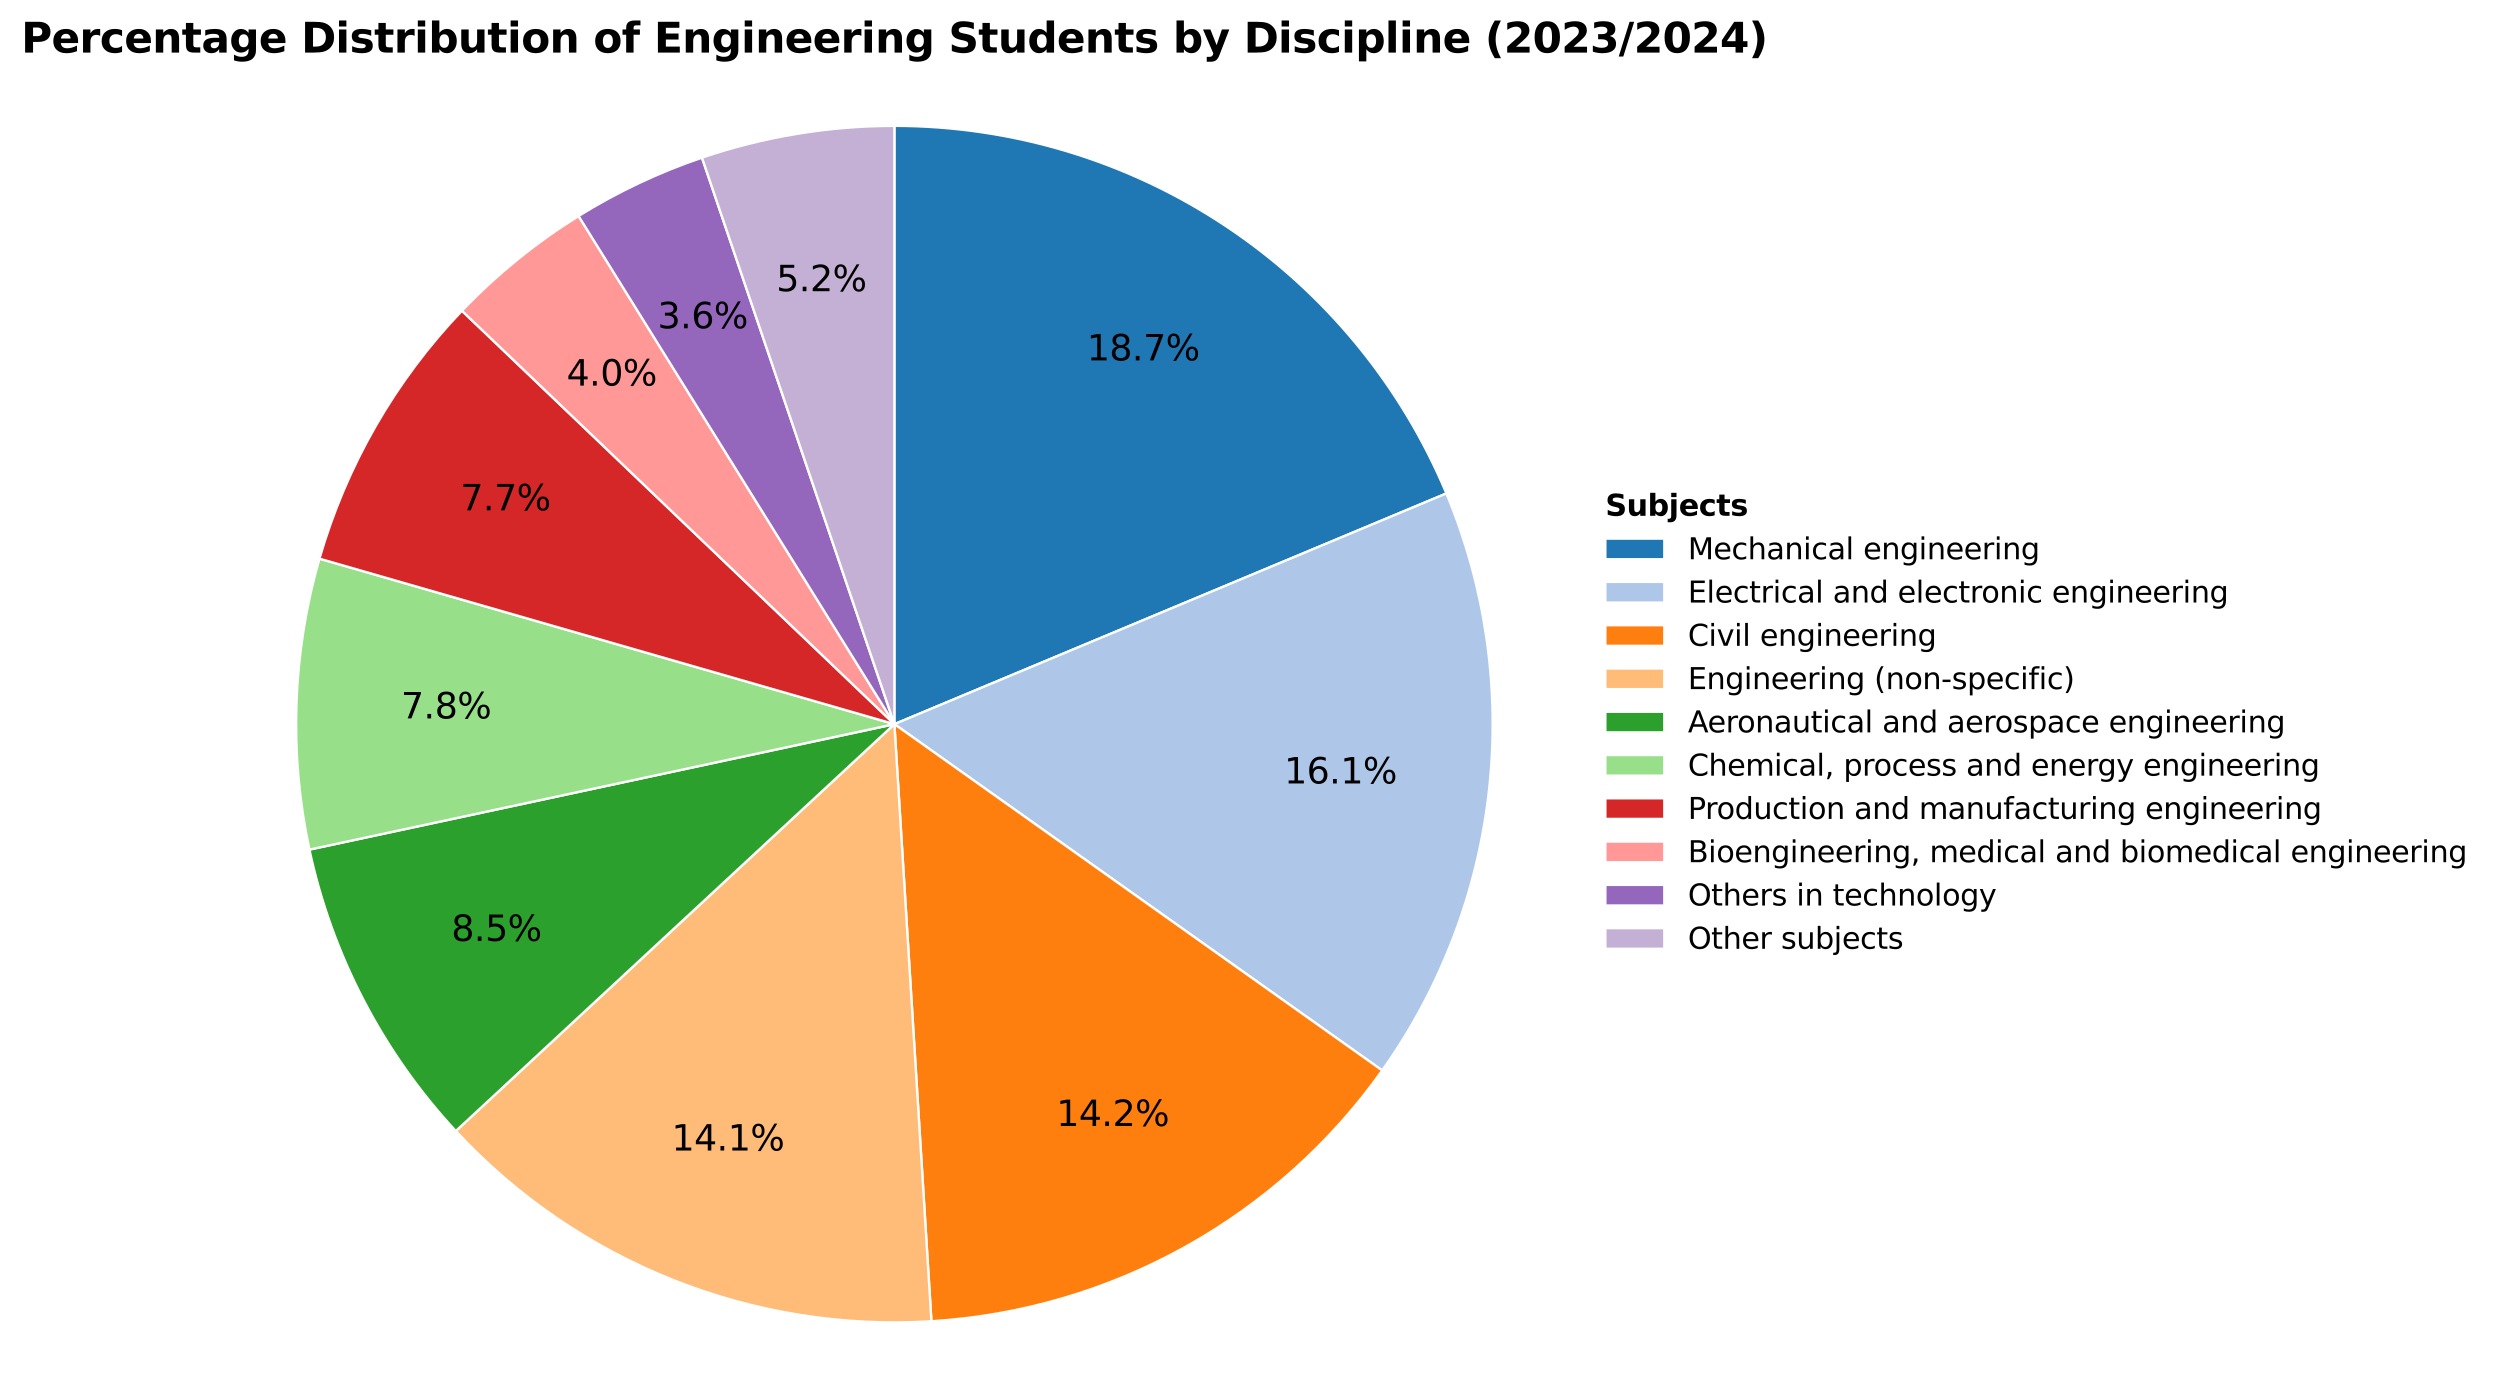 <?xml version="1.0" encoding="utf-8" standalone="no"?>
<!DOCTYPE svg PUBLIC "-//W3C//DTD SVG 1.1//EN"
  "http://www.w3.org/Graphics/SVG/1.1/DTD/svg11.dtd">
<svg xmlns:xlink="http://www.w3.org/1999/xlink" width="847.898pt" height="474.558pt" viewBox="0 0 847.898 474.558" xmlns="http://www.w3.org/2000/svg" version="1.1">
 <defs>
  <style type="text/css">*{stroke-linejoin: round; stroke-linecap: butt}</style>
 </defs>
 <g id="figure_1">
  <g id="patch_1">
   <path d="M 0 474.558 
L 847.898 474.558 
L 847.898 0 
L 0 0 
z
" style="fill: #ffffff"/>
  </g>
  <g id="axes_1">
   <g id="patch_2">
    <path d="M 490.555 167.348 
C 475.123 130.427 449.108 98.883 415.801 76.705 
C 382.493 54.526 343.357 42.689 303.341 42.689 
L 303.341 245.598 
z
" style="fill: #1f77b4; stroke: #ffffff; stroke-width: 0.8; stroke-linejoin: miter"/>
   </g>
   <g id="patch_3">
    <path d="M 468.794 363.06 
C 488.736 334.97 501.2 302.259 505.007 268.021 
C 508.814 233.783 503.839 199.132 490.555 167.348 
L 303.341 245.598 
z
" style="fill: #aec7e8; stroke: #ffffff; stroke-width: 0.8; stroke-linejoin: miter"/>
   </g>
   <g id="patch_4">
    <path d="M 315.902 448.118 
C 346.117 446.244 375.532 437.631 401.986 422.914 
C 428.441 408.197 451.269 387.744 468.794 363.06 
L 303.341 245.598 
z
" style="fill: #ff7f0e; stroke: #ffffff; stroke-width: 0.8; stroke-linejoin: miter"/>
   </g>
   <g id="patch_5">
    <path d="M 154.588 383.601 
C 175.022 405.627 200.095 422.841 227.991 433.998 
C 255.887 445.155 285.916 449.978 315.902 448.118 
L 303.341 245.598 
z
" style="fill: #ffbb78; stroke: #ffffff; stroke-width: 0.8; stroke-linejoin: miter"/>
   </g>
   <g id="patch_6">
    <path d="M 104.944 288.152 
C 108.755 305.923 114.938 323.102 123.325 339.227 
C 131.711 355.352 142.227 370.277 154.588 383.601 
L 303.341 245.598 
z
" style="fill: #2ca02c; stroke: #ffffff; stroke-width: 0.8; stroke-linejoin: miter"/>
   </g>
   <g id="patch_7">
    <path d="M 108.348 189.473 
C 103.744 205.468 101.126 221.968 100.552 238.602 
C 99.978 255.236 101.453 271.878 104.944 288.152 
L 303.341 245.598 
z
" style="fill: #98df8a; stroke: #ffffff; stroke-width: 0.8; stroke-linejoin: miter"/>
   </g>
   <g id="patch_8">
    <path d="M 156.663 105.391 
C 145.373 117.203 135.55 130.336 127.409 144.503 
C 119.268 158.671 112.868 173.77 108.348 189.473 
L 303.341 245.598 
z
" style="fill: #d62728; stroke: #ffffff; stroke-width: 0.8; stroke-linejoin: miter"/>
   </g>
   <g id="patch_9">
    <path d="M 196.225 73.265 
C 188.99 77.763 182.045 82.711 175.432 88.081 
C 168.818 93.451 162.55 99.233 156.663 105.391 
L 303.341 245.598 
z
" style="fill: #ff9896; stroke: #ffffff; stroke-width: 0.8; stroke-linejoin: miter"/>
   </g>
   <g id="patch_10">
    <path d="M 238.077 53.471 
C 230.753 55.959 223.577 58.863 216.585 62.171 
C 209.592 65.478 202.795 69.182 196.225 73.265 
L 303.341 245.598 
z
" style="fill: #9467bd; stroke: #ffffff; stroke-width: 0.8; stroke-linejoin: miter"/>
   </g>
   <g id="patch_11">
    <path d="M 303.341 42.689 
C 292.26 42.689 281.198 43.596 270.266 45.402 
C 259.334 47.208 248.568 49.907 238.077 53.471 
L 303.341 245.598 
z
" style="fill: #c5b0d5; stroke: #ffffff; stroke-width: 0.8; stroke-linejoin: miter"/>
   </g>
   <g id="matplotlib.axis_1"/>
   <g id="matplotlib.axis_2"/>
   <g id="text_1">
    <!-- 18.7% -->
    <g transform="translate(368.625 122.239) scale(0.12 -0.12)">
     <defs>
      <path id="DejaVuSans-31" d="M 794 531 
L 1825 531 
L 1825 4091 
L 703 3866 
L 703 4441 
L 1819 4666 
L 2450 4666 
L 2450 531 
L 3481 531 
L 3481 0 
L 794 0 
L 794 531 
z
" transform="scale(0.016)"/>
      <path id="DejaVuSans-38" d="M 2034 2216 
Q 1584 2216 1326 1975 
Q 1069 1734 1069 1313 
Q 1069 891 1326 650 
Q 1584 409 2034 409 
Q 2484 409 2743 651 
Q 3003 894 3003 1313 
Q 3003 1734 2745 1975 
Q 2488 2216 2034 2216 
z
M 1403 2484 
Q 997 2584 770 2862 
Q 544 3141 544 3541 
Q 544 4100 942 4425 
Q 1341 4750 2034 4750 
Q 2731 4750 3128 4425 
Q 3525 4100 3525 3541 
Q 3525 3141 3298 2862 
Q 3072 2584 2669 2484 
Q 3125 2378 3379 2068 
Q 3634 1759 3634 1313 
Q 3634 634 3220 271 
Q 2806 -91 2034 -91 
Q 1263 -91 848 271 
Q 434 634 434 1313 
Q 434 1759 690 2068 
Q 947 2378 1403 2484 
z
M 1172 3481 
Q 1172 3119 1398 2916 
Q 1625 2713 2034 2713 
Q 2441 2713 2670 2916 
Q 2900 3119 2900 3481 
Q 2900 3844 2670 4047 
Q 2441 4250 2034 4250 
Q 1625 4250 1398 4047 
Q 1172 3844 1172 3481 
z
" transform="scale(0.016)"/>
      <path id="DejaVuSans-2e" d="M 684 794 
L 1344 794 
L 1344 0 
L 684 0 
L 684 794 
z
" transform="scale(0.016)"/>
      <path id="DejaVuSans-37" d="M 525 4666 
L 3525 4666 
L 3525 4397 
L 1831 0 
L 1172 0 
L 2766 4134 
L 525 4134 
L 525 4666 
z
" transform="scale(0.016)"/>
      <path id="DejaVuSans-25" d="M 4653 2053 
Q 4381 2053 4226 1822 
Q 4072 1591 4072 1178 
Q 4072 772 4226 539 
Q 4381 306 4653 306 
Q 4919 306 5073 539 
Q 5228 772 5228 1178 
Q 5228 1588 5073 1820 
Q 4919 2053 4653 2053 
z
M 4653 2450 
Q 5147 2450 5437 2106 
Q 5728 1763 5728 1178 
Q 5728 594 5436 251 
Q 5144 -91 4653 -91 
Q 4153 -91 3862 251 
Q 3572 594 3572 1178 
Q 3572 1766 3864 2108 
Q 4156 2450 4653 2450 
z
M 1428 4353 
Q 1159 4353 1004 4120 
Q 850 3888 850 3481 
Q 850 3069 1003 2837 
Q 1156 2606 1428 2606 
Q 1700 2606 1854 2837 
Q 2009 3069 2009 3481 
Q 2009 3884 1853 4118 
Q 1697 4353 1428 4353 
z
M 4250 4750 
L 4750 4750 
L 1831 -91 
L 1331 -91 
L 4250 4750 
z
M 1428 4750 
Q 1922 4750 2215 4408 
Q 2509 4066 2509 3481 
Q 2509 2891 2217 2550 
Q 1925 2209 1428 2209 
Q 931 2209 642 2551 
Q 353 2894 353 3481 
Q 353 4063 643 4406 
Q 934 4750 1428 4750 
z
" transform="scale(0.016)"/>
     </defs>
     <use xlink:href="#DejaVuSans-31"/>
     <use xlink:href="#DejaVuSans-38" transform="translate(63.623 0)"/>
     <use xlink:href="#DejaVuSans-2e" transform="translate(127.246 0)"/>
     <use xlink:href="#DejaVuSans-37" transform="translate(159.033 0)"/>
     <use xlink:href="#DejaVuSans-25" transform="translate(222.656 0)"/>
    </g>
   </g>
   <g id="text_2">
    <!-- 16.1% -->
    <g transform="translate(435.53 265.726) scale(0.12 -0.12)">
     <defs>
      <path id="DejaVuSans-36" d="M 2113 2584 
Q 1688 2584 1439 2293 
Q 1191 2003 1191 1497 
Q 1191 994 1439 701 
Q 1688 409 2113 409 
Q 2538 409 2786 701 
Q 3034 994 3034 1497 
Q 3034 2003 2786 2293 
Q 2538 2584 2113 2584 
z
M 3366 4563 
L 3366 3988 
Q 3128 4100 2886 4159 
Q 2644 4219 2406 4219 
Q 1781 4219 1451 3797 
Q 1122 3375 1075 2522 
Q 1259 2794 1537 2939 
Q 1816 3084 2150 3084 
Q 2853 3084 3261 2657 
Q 3669 2231 3669 1497 
Q 3669 778 3244 343 
Q 2819 -91 2113 -91 
Q 1303 -91 875 529 
Q 447 1150 447 2328 
Q 447 3434 972 4092 
Q 1497 4750 2381 4750 
Q 2619 4750 2861 4703 
Q 3103 4656 3366 4563 
z
" transform="scale(0.016)"/>
     </defs>
     <use xlink:href="#DejaVuSans-31"/>
     <use xlink:href="#DejaVuSans-36" transform="translate(63.623 0)"/>
     <use xlink:href="#DejaVuSans-2e" transform="translate(127.246 0)"/>
     <use xlink:href="#DejaVuSans-31" transform="translate(159.033 0)"/>
     <use xlink:href="#DejaVuSans-25" transform="translate(222.656 0)"/>
    </g>
   </g>
   <g id="text_3">
    <!-- 14.2% -->
    <g transform="translate(358.265 381.896) scale(0.12 -0.12)">
     <defs>
      <path id="DejaVuSans-34" d="M 2419 4116 
L 825 1625 
L 2419 1625 
L 2419 4116 
z
M 2253 4666 
L 3047 4666 
L 3047 1625 
L 3713 1625 
L 3713 1100 
L 3047 1100 
L 3047 0 
L 2419 0 
L 2419 1100 
L 313 1100 
L 313 1709 
L 2253 4666 
z
" transform="scale(0.016)"/>
      <path id="DejaVuSans-32" d="M 1228 531 
L 3431 531 
L 3431 0 
L 469 0 
L 469 531 
Q 828 903 1448 1529 
Q 2069 2156 2228 2338 
Q 2531 2678 2651 2914 
Q 2772 3150 2772 3378 
Q 2772 3750 2511 3984 
Q 2250 4219 1831 4219 
Q 1534 4219 1204 4116 
Q 875 4013 500 3803 
L 500 4441 
Q 881 4594 1212 4672 
Q 1544 4750 1819 4750 
Q 2544 4750 2975 4387 
Q 3406 4025 3406 3419 
Q 3406 3131 3298 2873 
Q 3191 2616 2906 2266 
Q 2828 2175 2409 1742 
Q 1991 1309 1228 531 
z
" transform="scale(0.016)"/>
     </defs>
     <use xlink:href="#DejaVuSans-31"/>
     <use xlink:href="#DejaVuSans-34" transform="translate(63.623 0)"/>
     <use xlink:href="#DejaVuSans-2e" transform="translate(127.246 0)"/>
     <use xlink:href="#DejaVuSans-32" transform="translate(159.033 0)"/>
     <use xlink:href="#DejaVuSans-25" transform="translate(222.656 0)"/>
    </g>
   </g>
   <g id="text_4">
    <!-- 14.1% -->
    <g transform="translate(227.768 390.209) scale(0.12 -0.12)">
     <use xlink:href="#DejaVuSans-31"/>
     <use xlink:href="#DejaVuSans-34" transform="translate(63.623 0)"/>
     <use xlink:href="#DejaVuSans-2e" transform="translate(127.246 0)"/>
     <use xlink:href="#DejaVuSans-31" transform="translate(159.033 0)"/>
     <use xlink:href="#DejaVuSans-25" transform="translate(222.656 0)"/>
    </g>
   </g>
   <g id="text_5">
    <!-- 8.5% -->
    <g transform="translate(153.086 319.131) scale(0.12 -0.12)">
     <defs>
      <path id="DejaVuSans-35" d="M 691 4666 
L 3169 4666 
L 3169 4134 
L 1269 4134 
L 1269 2991 
Q 1406 3038 1543 3061 
Q 1681 3084 1819 3084 
Q 2600 3084 3056 2656 
Q 3513 2228 3513 1497 
Q 3513 744 3044 326 
Q 2575 -91 1722 -91 
Q 1428 -91 1123 -41 
Q 819 9 494 109 
L 494 744 
Q 775 591 1075 516 
Q 1375 441 1709 441 
Q 2250 441 2565 725 
Q 2881 1009 2881 1497 
Q 2881 1984 2565 2268 
Q 2250 2553 1709 2553 
Q 1456 2553 1204 2497 
Q 953 2441 691 2322 
L 691 4666 
z
" transform="scale(0.016)"/>
     </defs>
     <use xlink:href="#DejaVuSans-38"/>
     <use xlink:href="#DejaVuSans-2e" transform="translate(63.623 0)"/>
     <use xlink:href="#DejaVuSans-35" transform="translate(95.41 0)"/>
     <use xlink:href="#DejaVuSans-25" transform="translate(159.033 0)"/>
    </g>
   </g>
   <g id="text_6">
    <!-- 7.8% -->
    <g transform="translate(136.006 243.662) scale(0.12 -0.12)">
     <use xlink:href="#DejaVuSans-37"/>
     <use xlink:href="#DejaVuSans-2e" transform="translate(63.623 0)"/>
     <use xlink:href="#DejaVuSans-38" transform="translate(95.41 0)"/>
     <use xlink:href="#DejaVuSans-25" transform="translate(159.033 0)"/>
    </g>
   </g>
   <g id="text_7">
    <!-- 7.7% -->
    <g transform="translate(156.149 173.088) scale(0.12 -0.12)">
     <use xlink:href="#DejaVuSans-37"/>
     <use xlink:href="#DejaVuSans-2e" transform="translate(63.623 0)"/>
     <use xlink:href="#DejaVuSans-37" transform="translate(95.41 0)"/>
     <use xlink:href="#DejaVuSans-25" transform="translate(159.033 0)"/>
    </g>
   </g>
   <g id="text_8">
    <!-- 4.0% -->
    <g transform="translate(192.166 130.772) scale(0.12 -0.12)">
     <defs>
      <path id="DejaVuSans-30" d="M 2034 4250 
Q 1547 4250 1301 3770 
Q 1056 3291 1056 2328 
Q 1056 1369 1301 889 
Q 1547 409 2034 409 
Q 2525 409 2770 889 
Q 3016 1369 3016 2328 
Q 3016 3291 2770 3770 
Q 2525 4250 2034 4250 
z
M 2034 4750 
Q 2819 4750 3233 4129 
Q 3647 3509 3647 2328 
Q 3647 1150 3233 529 
Q 2819 -91 2034 -91 
Q 1250 -91 836 529 
Q 422 1150 422 2328 
Q 422 3509 836 4129 
Q 1250 4750 2034 4750 
z
" transform="scale(0.016)"/>
     </defs>
     <use xlink:href="#DejaVuSans-34"/>
     <use xlink:href="#DejaVuSans-2e" transform="translate(63.623 0)"/>
     <use xlink:href="#DejaVuSans-30" transform="translate(95.41 0)"/>
     <use xlink:href="#DejaVuSans-25" transform="translate(159.033 0)"/>
    </g>
   </g>
   <g id="text_9">
    <!-- 3.6% -->
    <g transform="translate(223.031 111.339) scale(0.12 -0.12)">
     <defs>
      <path id="DejaVuSans-33" d="M 2597 2516 
Q 3050 2419 3304 2112 
Q 3559 1806 3559 1356 
Q 3559 666 3084 287 
Q 2609 -91 1734 -91 
Q 1441 -91 1130 -33 
Q 819 25 488 141 
L 488 750 
Q 750 597 1062 519 
Q 1375 441 1716 441 
Q 2309 441 2620 675 
Q 2931 909 2931 1356 
Q 2931 1769 2642 2001 
Q 2353 2234 1838 2234 
L 1294 2234 
L 1294 2753 
L 1863 2753 
Q 2328 2753 2575 2939 
Q 2822 3125 2822 3475 
Q 2822 3834 2567 4026 
Q 2313 4219 1838 4219 
Q 1578 4219 1281 4162 
Q 984 4106 628 3988 
L 628 4550 
Q 988 4650 1302 4700 
Q 1616 4750 1894 4750 
Q 2613 4750 3031 4423 
Q 3450 4097 3450 3541 
Q 3450 3153 3228 2886 
Q 3006 2619 2597 2516 
z
" transform="scale(0.016)"/>
     </defs>
     <use xlink:href="#DejaVuSans-33"/>
     <use xlink:href="#DejaVuSans-2e" transform="translate(63.623 0)"/>
     <use xlink:href="#DejaVuSans-36" transform="translate(95.41 0)"/>
     <use xlink:href="#DejaVuSans-25" transform="translate(159.033 0)"/>
    </g>
   </g>
   <g id="text_10">
    <!-- 5.2% -->
    <g transform="translate(263.292 98.762) scale(0.12 -0.12)">
     <use xlink:href="#DejaVuSans-35"/>
     <use xlink:href="#DejaVuSans-2e" transform="translate(63.623 0)"/>
     <use xlink:href="#DejaVuSans-32" transform="translate(95.41 0)"/>
     <use xlink:href="#DejaVuSans-25" transform="translate(159.033 0)"/>
    </g>
   </g>
   <g id="text_11">
    <!-- Percentage Distribution of Engineering Students by Discipline (2023/2024) -->
    <g transform="translate(7.2 17.838) scale(0.14 -0.14)">
     <defs>
      <path id="DejaVuSans-Bold-50" d="M 588 4666 
L 2584 4666 
Q 3475 4666 3951 4270 
Q 4428 3875 4428 3144 
Q 4428 2409 3951 2014 
Q 3475 1619 2584 1619 
L 1791 1619 
L 1791 0 
L 588 0 
L 588 4666 
z
M 1791 3794 
L 1791 2491 
L 2456 2491 
Q 2806 2491 2997 2661 
Q 3188 2831 3188 3144 
Q 3188 3456 2997 3625 
Q 2806 3794 2456 3794 
L 1791 3794 
z
" transform="scale(0.016)"/>
      <path id="DejaVuSans-Bold-65" d="M 4031 1759 
L 4031 1441 
L 1416 1441 
Q 1456 1047 1700 850 
Q 1944 653 2381 653 
Q 2734 653 3104 758 
Q 3475 863 3866 1075 
L 3866 213 
Q 3469 63 3072 -14 
Q 2675 -91 2278 -91 
Q 1328 -91 801 392 
Q 275 875 275 1747 
Q 275 2603 792 3093 
Q 1309 3584 2216 3584 
Q 3041 3584 3536 3087 
Q 4031 2591 4031 1759 
z
M 2881 2131 
Q 2881 2450 2695 2645 
Q 2509 2841 2209 2841 
Q 1884 2841 1681 2658 
Q 1478 2475 1428 2131 
L 2881 2131 
z
" transform="scale(0.016)"/>
      <path id="DejaVuSans-Bold-72" d="M 3138 2547 
Q 2991 2616 2845 2648 
Q 2700 2681 2553 2681 
Q 2122 2681 1889 2404 
Q 1656 2128 1656 1613 
L 1656 0 
L 538 0 
L 538 3500 
L 1656 3500 
L 1656 2925 
Q 1872 3269 2151 3426 
Q 2431 3584 2822 3584 
Q 2878 3584 2943 3579 
Q 3009 3575 3134 3559 
L 3138 2547 
z
" transform="scale(0.016)"/>
      <path id="DejaVuSans-Bold-63" d="M 3366 3391 
L 3366 2478 
Q 3138 2634 2908 2709 
Q 2678 2784 2431 2784 
Q 1963 2784 1702 2511 
Q 1441 2238 1441 1747 
Q 1441 1256 1702 982 
Q 1963 709 2431 709 
Q 2694 709 2930 787 
Q 3166 866 3366 1019 
L 3366 103 
Q 3103 6 2833 -42 
Q 2563 -91 2291 -91 
Q 1344 -91 809 395 
Q 275 881 275 1747 
Q 275 2613 809 3098 
Q 1344 3584 2291 3584 
Q 2566 3584 2833 3536 
Q 3100 3488 3366 3391 
z
" transform="scale(0.016)"/>
      <path id="DejaVuSans-Bold-6e" d="M 4056 2131 
L 4056 0 
L 2931 0 
L 2931 347 
L 2931 1631 
Q 2931 2084 2911 2256 
Q 2891 2428 2841 2509 
Q 2775 2619 2662 2680 
Q 2550 2741 2406 2741 
Q 2056 2741 1856 2470 
Q 1656 2200 1656 1722 
L 1656 0 
L 538 0 
L 538 3500 
L 1656 3500 
L 1656 2988 
Q 1909 3294 2193 3439 
Q 2478 3584 2822 3584 
Q 3428 3584 3742 3212 
Q 4056 2841 4056 2131 
z
" transform="scale(0.016)"/>
      <path id="DejaVuSans-Bold-74" d="M 1759 4494 
L 1759 3500 
L 2913 3500 
L 2913 2700 
L 1759 2700 
L 1759 1216 
Q 1759 972 1856 886 
Q 1953 800 2241 800 
L 2816 800 
L 2816 0 
L 1856 0 
Q 1194 0 917 276 
Q 641 553 641 1216 
L 641 2700 
L 84 2700 
L 84 3500 
L 641 3500 
L 641 4494 
L 1759 4494 
z
" transform="scale(0.016)"/>
      <path id="DejaVuSans-Bold-61" d="M 2106 1575 
Q 1756 1575 1579 1456 
Q 1403 1338 1403 1106 
Q 1403 894 1545 773 
Q 1688 653 1941 653 
Q 2256 653 2472 879 
Q 2688 1106 2688 1447 
L 2688 1575 
L 2106 1575 
z
M 3816 1997 
L 3816 0 
L 2688 0 
L 2688 519 
Q 2463 200 2181 54 
Q 1900 -91 1497 -91 
Q 953 -91 614 226 
Q 275 544 275 1050 
Q 275 1666 698 1953 
Q 1122 2241 2028 2241 
L 2688 2241 
L 2688 2328 
Q 2688 2594 2478 2717 
Q 2269 2841 1825 2841 
Q 1466 2841 1156 2769 
Q 847 2697 581 2553 
L 581 3406 
Q 941 3494 1303 3539 
Q 1666 3584 2028 3584 
Q 2975 3584 3395 3211 
Q 3816 2838 3816 1997 
z
" transform="scale(0.016)"/>
      <path id="DejaVuSans-Bold-67" d="M 2919 594 
Q 2688 288 2409 144 
Q 2131 0 1766 0 
Q 1125 0 706 504 
Q 288 1009 288 1791 
Q 288 2575 706 3076 
Q 1125 3578 1766 3578 
Q 2131 3578 2409 3434 
Q 2688 3291 2919 2981 
L 2919 3500 
L 4044 3500 
L 4044 353 
Q 4044 -491 3511 -936 
Q 2978 -1381 1966 -1381 
Q 1638 -1381 1331 -1331 
Q 1025 -1281 716 -1178 
L 716 -306 
Q 1009 -475 1290 -558 
Q 1572 -641 1856 -641 
Q 2406 -641 2662 -400 
Q 2919 -159 2919 353 
L 2919 594 
z
M 2181 2772 
Q 1834 2772 1640 2515 
Q 1447 2259 1447 1791 
Q 1447 1309 1634 1061 
Q 1822 813 2181 813 
Q 2531 813 2725 1069 
Q 2919 1325 2919 1791 
Q 2919 2259 2725 2515 
Q 2531 2772 2181 2772 
z
" transform="scale(0.016)"/>
      <path id="DejaVuSans-Bold-20" transform="scale(0.016)"/>
      <path id="DejaVuSans-Bold-44" d="M 1791 3756 
L 1791 909 
L 2222 909 
Q 2959 909 3348 1275 
Q 3738 1641 3738 2338 
Q 3738 3031 3350 3393 
Q 2963 3756 2222 3756 
L 1791 3756 
z
M 588 4666 
L 1856 4666 
Q 2919 4666 3439 4514 
Q 3959 4363 4331 4000 
Q 4659 3684 4818 3271 
Q 4978 2859 4978 2338 
Q 4978 1809 4818 1395 
Q 4659 981 4331 666 
Q 3956 303 3431 151 
Q 2906 0 1856 0 
L 588 0 
L 588 4666 
z
" transform="scale(0.016)"/>
      <path id="DejaVuSans-Bold-69" d="M 538 3500 
L 1656 3500 
L 1656 0 
L 538 0 
L 538 3500 
z
M 538 4863 
L 1656 4863 
L 1656 3950 
L 538 3950 
L 538 4863 
z
" transform="scale(0.016)"/>
      <path id="DejaVuSans-Bold-73" d="M 3272 3391 
L 3272 2541 
Q 2913 2691 2578 2766 
Q 2244 2841 1947 2841 
Q 1628 2841 1473 2761 
Q 1319 2681 1319 2516 
Q 1319 2381 1436 2309 
Q 1553 2238 1856 2203 
L 2053 2175 
Q 2913 2066 3209 1816 
Q 3506 1566 3506 1031 
Q 3506 472 3093 190 
Q 2681 -91 1863 -91 
Q 1516 -91 1145 -36 
Q 775 19 384 128 
L 384 978 
Q 719 816 1070 734 
Q 1422 653 1784 653 
Q 2113 653 2278 743 
Q 2444 834 2444 1013 
Q 2444 1163 2330 1236 
Q 2216 1309 1875 1350 
L 1678 1375 
Q 931 1469 631 1722 
Q 331 1975 331 2491 
Q 331 3047 712 3315 
Q 1094 3584 1881 3584 
Q 2191 3584 2531 3537 
Q 2872 3491 3272 3391 
z
" transform="scale(0.016)"/>
      <path id="DejaVuSans-Bold-62" d="M 2400 722 
Q 2759 722 2948 984 
Q 3138 1247 3138 1747 
Q 3138 2247 2948 2509 
Q 2759 2772 2400 2772 
Q 2041 2772 1848 2508 
Q 1656 2244 1656 1747 
Q 1656 1250 1848 986 
Q 2041 722 2400 722 
z
M 1656 2988 
Q 1888 3294 2169 3439 
Q 2450 3584 2816 3584 
Q 3463 3584 3878 3070 
Q 4294 2556 4294 1747 
Q 4294 938 3878 423 
Q 3463 -91 2816 -91 
Q 2450 -91 2169 54 
Q 1888 200 1656 506 
L 1656 0 
L 538 0 
L 538 4863 
L 1656 4863 
L 1656 2988 
z
" transform="scale(0.016)"/>
      <path id="DejaVuSans-Bold-75" d="M 500 1363 
L 500 3500 
L 1625 3500 
L 1625 3150 
Q 1625 2866 1622 2436 
Q 1619 2006 1619 1863 
Q 1619 1441 1641 1255 
Q 1663 1069 1716 984 
Q 1784 875 1895 815 
Q 2006 756 2150 756 
Q 2500 756 2700 1025 
Q 2900 1294 2900 1772 
L 2900 3500 
L 4019 3500 
L 4019 0 
L 2900 0 
L 2900 506 
Q 2647 200 2364 54 
Q 2081 -91 1741 -91 
Q 1134 -91 817 281 
Q 500 653 500 1363 
z
" transform="scale(0.016)"/>
      <path id="DejaVuSans-Bold-6f" d="M 2203 2784 
Q 1831 2784 1636 2517 
Q 1441 2250 1441 1747 
Q 1441 1244 1636 976 
Q 1831 709 2203 709 
Q 2569 709 2762 976 
Q 2956 1244 2956 1747 
Q 2956 2250 2762 2517 
Q 2569 2784 2203 2784 
z
M 2203 3584 
Q 3106 3584 3614 3096 
Q 4122 2609 4122 1747 
Q 4122 884 3614 396 
Q 3106 -91 2203 -91 
Q 1297 -91 786 396 
Q 275 884 275 1747 
Q 275 2609 786 3096 
Q 1297 3584 2203 3584 
z
" transform="scale(0.016)"/>
      <path id="DejaVuSans-Bold-66" d="M 2841 4863 
L 2841 4128 
L 2222 4128 
Q 1984 4128 1890 4042 
Q 1797 3956 1797 3744 
L 1797 3500 
L 2753 3500 
L 2753 2700 
L 1797 2700 
L 1797 0 
L 678 0 
L 678 2700 
L 122 2700 
L 122 3500 
L 678 3500 
L 678 3744 
Q 678 4316 997 4589 
Q 1316 4863 1984 4863 
L 2841 4863 
z
" transform="scale(0.016)"/>
      <path id="DejaVuSans-Bold-45" d="M 588 4666 
L 3834 4666 
L 3834 3756 
L 1791 3756 
L 1791 2888 
L 3713 2888 
L 3713 1978 
L 1791 1978 
L 1791 909 
L 3903 909 
L 3903 0 
L 588 0 
L 588 4666 
z
" transform="scale(0.016)"/>
      <path id="DejaVuSans-Bold-53" d="M 3834 4519 
L 3834 3531 
Q 3450 3703 3084 3790 
Q 2719 3878 2394 3878 
Q 1963 3878 1756 3759 
Q 1550 3641 1550 3391 
Q 1550 3203 1689 3098 
Q 1828 2994 2194 2919 
L 2706 2816 
Q 3484 2659 3812 2340 
Q 4141 2022 4141 1434 
Q 4141 663 3683 286 
Q 3225 -91 2284 -91 
Q 1841 -91 1394 -6 
Q 947 78 500 244 
L 500 1259 
Q 947 1022 1364 901 
Q 1781 781 2169 781 
Q 2563 781 2772 912 
Q 2981 1044 2981 1288 
Q 2981 1506 2839 1625 
Q 2697 1744 2272 1838 
L 1806 1941 
Q 1106 2091 782 2419 
Q 459 2747 459 3303 
Q 459 4000 909 4375 
Q 1359 4750 2203 4750 
Q 2588 4750 2994 4692 
Q 3400 4634 3834 4519 
z
" transform="scale(0.016)"/>
      <path id="DejaVuSans-Bold-64" d="M 2919 2988 
L 2919 4863 
L 4044 4863 
L 4044 0 
L 2919 0 
L 2919 506 
Q 2688 197 2409 53 
Q 2131 -91 1766 -91 
Q 1119 -91 703 423 
Q 288 938 288 1747 
Q 288 2556 703 3070 
Q 1119 3584 1766 3584 
Q 2128 3584 2408 3439 
Q 2688 3294 2919 2988 
z
M 2181 722 
Q 2541 722 2730 984 
Q 2919 1247 2919 1747 
Q 2919 2247 2730 2509 
Q 2541 2772 2181 2772 
Q 1825 2772 1636 2509 
Q 1447 2247 1447 1747 
Q 1447 1247 1636 984 
Q 1825 722 2181 722 
z
" transform="scale(0.016)"/>
      <path id="DejaVuSans-Bold-79" d="M 78 3500 
L 1197 3500 
L 2138 1125 
L 2938 3500 
L 4056 3500 
L 2584 -331 
Q 2363 -916 2067 -1148 
Q 1772 -1381 1288 -1381 
L 641 -1381 
L 641 -647 
L 991 -647 
Q 1275 -647 1404 -556 
Q 1534 -466 1606 -231 
L 1638 -134 
L 78 3500 
z
" transform="scale(0.016)"/>
      <path id="DejaVuSans-Bold-70" d="M 1656 506 
L 1656 -1331 
L 538 -1331 
L 538 3500 
L 1656 3500 
L 1656 2988 
Q 1888 3294 2169 3439 
Q 2450 3584 2816 3584 
Q 3463 3584 3878 3070 
Q 4294 2556 4294 1747 
Q 4294 938 3878 423 
Q 3463 -91 2816 -91 
Q 2450 -91 2169 54 
Q 1888 200 1656 506 
z
M 2400 2772 
Q 2041 2772 1848 2508 
Q 1656 2244 1656 1747 
Q 1656 1250 1848 986 
Q 2041 722 2400 722 
Q 2759 722 2948 984 
Q 3138 1247 3138 1747 
Q 3138 2247 2948 2509 
Q 2759 2772 2400 2772 
z
" transform="scale(0.016)"/>
      <path id="DejaVuSans-Bold-6c" d="M 538 4863 
L 1656 4863 
L 1656 0 
L 538 0 
L 538 4863 
z
" transform="scale(0.016)"/>
      <path id="DejaVuSans-Bold-28" d="M 2413 -844 
L 1484 -844 
Q 1006 -72 778 623 
Q 550 1319 550 2003 
Q 550 2688 779 3389 
Q 1009 4091 1484 4856 
L 2413 4856 
Q 2013 4116 1813 3408 
Q 1613 2700 1613 2009 
Q 1613 1319 1811 609 
Q 2009 -100 2413 -844 
z
" transform="scale(0.016)"/>
      <path id="DejaVuSans-Bold-32" d="M 1844 884 
L 3897 884 
L 3897 0 
L 506 0 
L 506 884 
L 2209 2388 
Q 2438 2594 2547 2791 
Q 2656 2988 2656 3200 
Q 2656 3528 2436 3728 
Q 2216 3928 1850 3928 
Q 1569 3928 1234 3808 
Q 900 3688 519 3450 
L 519 4475 
Q 925 4609 1322 4679 
Q 1719 4750 2100 4750 
Q 2938 4750 3402 4381 
Q 3866 4013 3866 3353 
Q 3866 2972 3669 2642 
Q 3472 2313 2841 1759 
L 1844 884 
z
" transform="scale(0.016)"/>
      <path id="DejaVuSans-Bold-30" d="M 2944 2338 
Q 2944 3213 2780 3570 
Q 2616 3928 2228 3928 
Q 1841 3928 1675 3570 
Q 1509 3213 1509 2338 
Q 1509 1453 1675 1090 
Q 1841 728 2228 728 
Q 2613 728 2778 1090 
Q 2944 1453 2944 2338 
z
M 4147 2328 
Q 4147 1169 3647 539 
Q 3147 -91 2228 -91 
Q 1306 -91 806 539 
Q 306 1169 306 2328 
Q 306 3491 806 4120 
Q 1306 4750 2228 4750 
Q 3147 4750 3647 4120 
Q 4147 3491 4147 2328 
z
" transform="scale(0.016)"/>
      <path id="DejaVuSans-Bold-33" d="M 2981 2516 
Q 3453 2394 3698 2092 
Q 3944 1791 3944 1325 
Q 3944 631 3412 270 
Q 2881 -91 1863 -91 
Q 1503 -91 1142 -33 
Q 781 25 428 141 
L 428 1069 
Q 766 900 1098 814 
Q 1431 728 1753 728 
Q 2231 728 2486 893 
Q 2741 1059 2741 1369 
Q 2741 1688 2480 1852 
Q 2219 2016 1709 2016 
L 1228 2016 
L 1228 2791 
L 1734 2791 
Q 2188 2791 2409 2933 
Q 2631 3075 2631 3366 
Q 2631 3634 2415 3781 
Q 2200 3928 1806 3928 
Q 1516 3928 1219 3862 
Q 922 3797 628 3669 
L 628 4550 
Q 984 4650 1334 4700 
Q 1684 4750 2022 4750 
Q 2931 4750 3382 4451 
Q 3834 4153 3834 3553 
Q 3834 3144 3618 2883 
Q 3403 2622 2981 2516 
z
" transform="scale(0.016)"/>
      <path id="DejaVuSans-Bold-2f" d="M 1644 4666 
L 2338 4666 
L 691 -594 
L 0 -594 
L 1644 4666 
z
" transform="scale(0.016)"/>
      <path id="DejaVuSans-Bold-34" d="M 2356 3675 
L 1038 1722 
L 2356 1722 
L 2356 3675 
z
M 2156 4666 
L 3494 4666 
L 3494 1722 
L 4159 1722 
L 4159 850 
L 3494 850 
L 3494 0 
L 2356 0 
L 2356 850 
L 288 850 
L 288 1881 
L 2156 4666 
z
" transform="scale(0.016)"/>
      <path id="DejaVuSans-Bold-29" d="M 513 -844 
Q 913 -100 1113 609 
Q 1313 1319 1313 2009 
Q 1313 2700 1113 3408 
Q 913 4116 513 4856 
L 1441 4856 
Q 1916 4091 2145 3389 
Q 2375 2688 2375 2003 
Q 2375 1319 2147 623 
Q 1919 -72 1441 -844 
L 513 -844 
z
" transform="scale(0.016)"/>
     </defs>
     <use xlink:href="#DejaVuSans-Bold-50"/>
     <use xlink:href="#DejaVuSans-Bold-65" transform="translate(73.291 0)"/>
     <use xlink:href="#DejaVuSans-Bold-72" transform="translate(141.113 0)"/>
     <use xlink:href="#DejaVuSans-Bold-63" transform="translate(190.43 0)"/>
     <use xlink:href="#DejaVuSans-Bold-65" transform="translate(249.707 0)"/>
     <use xlink:href="#DejaVuSans-Bold-6e" transform="translate(317.529 0)"/>
     <use xlink:href="#DejaVuSans-Bold-74" transform="translate(388.721 0)"/>
     <use xlink:href="#DejaVuSans-Bold-61" transform="translate(436.523 0)"/>
     <use xlink:href="#DejaVuSans-Bold-67" transform="translate(504.004 0)"/>
     <use xlink:href="#DejaVuSans-Bold-65" transform="translate(575.586 0)"/>
     <use xlink:href="#DejaVuSans-Bold-20" transform="translate(643.408 0)"/>
     <use xlink:href="#DejaVuSans-Bold-44" transform="translate(678.223 0)"/>
     <use xlink:href="#DejaVuSans-Bold-69" transform="translate(761.23 0)"/>
     <use xlink:href="#DejaVuSans-Bold-73" transform="translate(795.508 0)"/>
     <use xlink:href="#DejaVuSans-Bold-74" transform="translate(855.029 0)"/>
     <use xlink:href="#DejaVuSans-Bold-72" transform="translate(902.832 0)"/>
     <use xlink:href="#DejaVuSans-Bold-69" transform="translate(952.148 0)"/>
     <use xlink:href="#DejaVuSans-Bold-62" transform="translate(986.426 0)"/>
     <use xlink:href="#DejaVuSans-Bold-75" transform="translate(1058.008 0)"/>
     <use xlink:href="#DejaVuSans-Bold-74" transform="translate(1129.199 0)"/>
     <use xlink:href="#DejaVuSans-Bold-69" transform="translate(1177.002 0)"/>
     <use xlink:href="#DejaVuSans-Bold-6f" transform="translate(1211.279 0)"/>
     <use xlink:href="#DejaVuSans-Bold-6e" transform="translate(1279.98 0)"/>
     <use xlink:href="#DejaVuSans-Bold-20" transform="translate(1351.172 0)"/>
     <use xlink:href="#DejaVuSans-Bold-6f" transform="translate(1385.986 0)"/>
     <use xlink:href="#DejaVuSans-Bold-66" transform="translate(1454.688 0)"/>
     <use xlink:href="#DejaVuSans-Bold-20" transform="translate(1498.193 0)"/>
     <use xlink:href="#DejaVuSans-Bold-45" transform="translate(1533.008 0)"/>
     <use xlink:href="#DejaVuSans-Bold-6e" transform="translate(1601.318 0)"/>
     <use xlink:href="#DejaVuSans-Bold-67" transform="translate(1672.51 0)"/>
     <use xlink:href="#DejaVuSans-Bold-69" transform="translate(1744.092 0)"/>
     <use xlink:href="#DejaVuSans-Bold-6e" transform="translate(1778.369 0)"/>
     <use xlink:href="#DejaVuSans-Bold-65" transform="translate(1849.561 0)"/>
     <use xlink:href="#DejaVuSans-Bold-65" transform="translate(1917.383 0)"/>
     <use xlink:href="#DejaVuSans-Bold-72" transform="translate(1985.205 0)"/>
     <use xlink:href="#DejaVuSans-Bold-69" transform="translate(2034.521 0)"/>
     <use xlink:href="#DejaVuSans-Bold-6e" transform="translate(2068.799 0)"/>
     <use xlink:href="#DejaVuSans-Bold-67" transform="translate(2139.99 0)"/>
     <use xlink:href="#DejaVuSans-Bold-20" transform="translate(2211.572 0)"/>
     <use xlink:href="#DejaVuSans-Bold-53" transform="translate(2246.387 0)"/>
     <use xlink:href="#DejaVuSans-Bold-74" transform="translate(2318.408 0)"/>
     <use xlink:href="#DejaVuSans-Bold-75" transform="translate(2366.211 0)"/>
     <use xlink:href="#DejaVuSans-Bold-64" transform="translate(2437.402 0)"/>
     <use xlink:href="#DejaVuSans-Bold-65" transform="translate(2508.984 0)"/>
     <use xlink:href="#DejaVuSans-Bold-6e" transform="translate(2576.807 0)"/>
     <use xlink:href="#DejaVuSans-Bold-74" transform="translate(2647.998 0)"/>
     <use xlink:href="#DejaVuSans-Bold-73" transform="translate(2695.801 0)"/>
     <use xlink:href="#DejaVuSans-Bold-20" transform="translate(2755.322 0)"/>
     <use xlink:href="#DejaVuSans-Bold-62" transform="translate(2790.137 0)"/>
     <use xlink:href="#DejaVuSans-Bold-79" transform="translate(2861.719 0)"/>
     <use xlink:href="#DejaVuSans-Bold-20" transform="translate(2926.904 0)"/>
     <use xlink:href="#DejaVuSans-Bold-44" transform="translate(2961.719 0)"/>
     <use xlink:href="#DejaVuSans-Bold-69" transform="translate(3044.727 0)"/>
     <use xlink:href="#DejaVuSans-Bold-73" transform="translate(3079.004 0)"/>
     <use xlink:href="#DejaVuSans-Bold-63" transform="translate(3138.525 0)"/>
     <use xlink:href="#DejaVuSans-Bold-69" transform="translate(3197.803 0)"/>
     <use xlink:href="#DejaVuSans-Bold-70" transform="translate(3232.08 0)"/>
     <use xlink:href="#DejaVuSans-Bold-6c" transform="translate(3303.662 0)"/>
     <use xlink:href="#DejaVuSans-Bold-69" transform="translate(3337.939 0)"/>
     <use xlink:href="#DejaVuSans-Bold-6e" transform="translate(3372.217 0)"/>
     <use xlink:href="#DejaVuSans-Bold-65" transform="translate(3443.408 0)"/>
     <use xlink:href="#DejaVuSans-Bold-20" transform="translate(3511.23 0)"/>
     <use xlink:href="#DejaVuSans-Bold-28" transform="translate(3546.045 0)"/>
     <use xlink:href="#DejaVuSans-Bold-32" transform="translate(3591.748 0)"/>
     <use xlink:href="#DejaVuSans-Bold-30" transform="translate(3661.328 0)"/>
     <use xlink:href="#DejaVuSans-Bold-32" transform="translate(3730.908 0)"/>
     <use xlink:href="#DejaVuSans-Bold-33" transform="translate(3800.488 0)"/>
     <use xlink:href="#DejaVuSans-Bold-2f" transform="translate(3870.068 0)"/>
     <use xlink:href="#DejaVuSans-Bold-32" transform="translate(3906.592 0)"/>
     <use xlink:href="#DejaVuSans-Bold-30" transform="translate(3976.172 0)"/>
     <use xlink:href="#DejaVuSans-Bold-32" transform="translate(4045.752 0)"/>
     <use xlink:href="#DejaVuSans-Bold-34" transform="translate(4115.332 0)"/>
     <use xlink:href="#DejaVuSans-Bold-29" transform="translate(4184.912 0)"/>
    </g>
   </g>
   <g id="legend_1">
    <g id="text_12">
     <!-- Subjects -->
     <g transform="translate(544.468 174.928) scale(0.1 -0.1)">
      <defs>
       <path id="DejaVuSans-Bold-6a" d="M 538 3500 
L 1656 3500 
L 1656 63 
Q 1656 -641 1318 -1011 
Q 981 -1381 341 -1381 
L -213 -1381 
L -213 -647 
L -19 -647 
Q 300 -647 419 -503 
Q 538 -359 538 63 
L 538 3500 
z
M 538 4863 
L 1656 4863 
L 1656 3950 
L 538 3950 
L 538 4863 
z
" transform="scale(0.016)"/>
      </defs>
      <use xlink:href="#DejaVuSans-Bold-53"/>
      <use xlink:href="#DejaVuSans-Bold-75" transform="translate(72.021 0)"/>
      <use xlink:href="#DejaVuSans-Bold-62" transform="translate(143.213 0)"/>
      <use xlink:href="#DejaVuSans-Bold-6a" transform="translate(214.795 0)"/>
      <use xlink:href="#DejaVuSans-Bold-65" transform="translate(249.072 0)"/>
      <use xlink:href="#DejaVuSans-Bold-63" transform="translate(316.895 0)"/>
      <use xlink:href="#DejaVuSans-Bold-74" transform="translate(376.172 0)"/>
      <use xlink:href="#DejaVuSans-Bold-73" transform="translate(423.975 0)"/>
     </g>
    </g>
    <g id="patch_12">
     <path d="M 544.468 189.684 
L 564.468 189.684 
L 564.468 182.684 
L 544.468 182.684 
z
" style="fill: #1f77b4; stroke: #ffffff; stroke-width: 0.8; stroke-linejoin: miter"/>
    </g>
    <g id="text_13">
     <!-- Mechanical engineering -->
     <g transform="translate(572.468 189.684) scale(0.1 -0.1)">
      <defs>
       <path id="DejaVuSans-4d" d="M 628 4666 
L 1569 4666 
L 2759 1491 
L 3956 4666 
L 4897 4666 
L 4897 0 
L 4281 0 
L 4281 4097 
L 3078 897 
L 2444 897 
L 1241 4097 
L 1241 0 
L 628 0 
L 628 4666 
z
" transform="scale(0.016)"/>
       <path id="DejaVuSans-65" d="M 3597 1894 
L 3597 1613 
L 953 1613 
Q 991 1019 1311 708 
Q 1631 397 2203 397 
Q 2534 397 2845 478 
Q 3156 559 3463 722 
L 3463 178 
Q 3153 47 2828 -22 
Q 2503 -91 2169 -91 
Q 1331 -91 842 396 
Q 353 884 353 1716 
Q 353 2575 817 3079 
Q 1281 3584 2069 3584 
Q 2775 3584 3186 3129 
Q 3597 2675 3597 1894 
z
M 3022 2063 
Q 3016 2534 2758 2815 
Q 2500 3097 2075 3097 
Q 1594 3097 1305 2825 
Q 1016 2553 972 2059 
L 3022 2063 
z
" transform="scale(0.016)"/>
       <path id="DejaVuSans-63" d="M 3122 3366 
L 3122 2828 
Q 2878 2963 2633 3030 
Q 2388 3097 2138 3097 
Q 1578 3097 1268 2742 
Q 959 2388 959 1747 
Q 959 1106 1268 751 
Q 1578 397 2138 397 
Q 2388 397 2633 464 
Q 2878 531 3122 666 
L 3122 134 
Q 2881 22 2623 -34 
Q 2366 -91 2075 -91 
Q 1284 -91 818 406 
Q 353 903 353 1747 
Q 353 2603 823 3093 
Q 1294 3584 2113 3584 
Q 2378 3584 2631 3529 
Q 2884 3475 3122 3366 
z
" transform="scale(0.016)"/>
       <path id="DejaVuSans-68" d="M 3513 2113 
L 3513 0 
L 2938 0 
L 2938 2094 
Q 2938 2591 2744 2837 
Q 2550 3084 2163 3084 
Q 1697 3084 1428 2787 
Q 1159 2491 1159 1978 
L 1159 0 
L 581 0 
L 581 4863 
L 1159 4863 
L 1159 2956 
Q 1366 3272 1645 3428 
Q 1925 3584 2291 3584 
Q 2894 3584 3203 3211 
Q 3513 2838 3513 2113 
z
" transform="scale(0.016)"/>
       <path id="DejaVuSans-61" d="M 2194 1759 
Q 1497 1759 1228 1600 
Q 959 1441 959 1056 
Q 959 750 1161 570 
Q 1363 391 1709 391 
Q 2188 391 2477 730 
Q 2766 1069 2766 1631 
L 2766 1759 
L 2194 1759 
z
M 3341 1997 
L 3341 0 
L 2766 0 
L 2766 531 
Q 2569 213 2275 61 
Q 1981 -91 1556 -91 
Q 1019 -91 701 211 
Q 384 513 384 1019 
Q 384 1609 779 1909 
Q 1175 2209 1959 2209 
L 2766 2209 
L 2766 2266 
Q 2766 2663 2505 2880 
Q 2244 3097 1772 3097 
Q 1472 3097 1187 3025 
Q 903 2953 641 2809 
L 641 3341 
Q 956 3463 1253 3523 
Q 1550 3584 1831 3584 
Q 2591 3584 2966 3190 
Q 3341 2797 3341 1997 
z
" transform="scale(0.016)"/>
       <path id="DejaVuSans-6e" d="M 3513 2113 
L 3513 0 
L 2938 0 
L 2938 2094 
Q 2938 2591 2744 2837 
Q 2550 3084 2163 3084 
Q 1697 3084 1428 2787 
Q 1159 2491 1159 1978 
L 1159 0 
L 581 0 
L 581 3500 
L 1159 3500 
L 1159 2956 
Q 1366 3272 1645 3428 
Q 1925 3584 2291 3584 
Q 2894 3584 3203 3211 
Q 3513 2838 3513 2113 
z
" transform="scale(0.016)"/>
       <path id="DejaVuSans-69" d="M 603 3500 
L 1178 3500 
L 1178 0 
L 603 0 
L 603 3500 
z
M 603 4863 
L 1178 4863 
L 1178 4134 
L 603 4134 
L 603 4863 
z
" transform="scale(0.016)"/>
       <path id="DejaVuSans-6c" d="M 603 4863 
L 1178 4863 
L 1178 0 
L 603 0 
L 603 4863 
z
" transform="scale(0.016)"/>
       <path id="DejaVuSans-20" transform="scale(0.016)"/>
       <path id="DejaVuSans-67" d="M 2906 1791 
Q 2906 2416 2648 2759 
Q 2391 3103 1925 3103 
Q 1463 3103 1205 2759 
Q 947 2416 947 1791 
Q 947 1169 1205 825 
Q 1463 481 1925 481 
Q 2391 481 2648 825 
Q 2906 1169 2906 1791 
z
M 3481 434 
Q 3481 -459 3084 -895 
Q 2688 -1331 1869 -1331 
Q 1566 -1331 1297 -1286 
Q 1028 -1241 775 -1147 
L 775 -588 
Q 1028 -725 1275 -790 
Q 1522 -856 1778 -856 
Q 2344 -856 2625 -561 
Q 2906 -266 2906 331 
L 2906 616 
Q 2728 306 2450 153 
Q 2172 0 1784 0 
Q 1141 0 747 490 
Q 353 981 353 1791 
Q 353 2603 747 3093 
Q 1141 3584 1784 3584 
Q 2172 3584 2450 3431 
Q 2728 3278 2906 2969 
L 2906 3500 
L 3481 3500 
L 3481 434 
z
" transform="scale(0.016)"/>
       <path id="DejaVuSans-72" d="M 2631 2963 
Q 2534 3019 2420 3045 
Q 2306 3072 2169 3072 
Q 1681 3072 1420 2755 
Q 1159 2438 1159 1844 
L 1159 0 
L 581 0 
L 581 3500 
L 1159 3500 
L 1159 2956 
Q 1341 3275 1631 3429 
Q 1922 3584 2338 3584 
Q 2397 3584 2469 3576 
Q 2541 3569 2628 3553 
L 2631 2963 
z
" transform="scale(0.016)"/>
      </defs>
      <use xlink:href="#DejaVuSans-4d"/>
      <use xlink:href="#DejaVuSans-65" transform="translate(86.279 0)"/>
      <use xlink:href="#DejaVuSans-63" transform="translate(147.803 0)"/>
      <use xlink:href="#DejaVuSans-68" transform="translate(202.783 0)"/>
      <use xlink:href="#DejaVuSans-61" transform="translate(266.162 0)"/>
      <use xlink:href="#DejaVuSans-6e" transform="translate(327.441 0)"/>
      <use xlink:href="#DejaVuSans-69" transform="translate(390.82 0)"/>
      <use xlink:href="#DejaVuSans-63" transform="translate(418.604 0)"/>
      <use xlink:href="#DejaVuSans-61" transform="translate(473.584 0)"/>
      <use xlink:href="#DejaVuSans-6c" transform="translate(534.863 0)"/>
      <use xlink:href="#DejaVuSans-20" transform="translate(562.646 0)"/>
      <use xlink:href="#DejaVuSans-65" transform="translate(594.434 0)"/>
      <use xlink:href="#DejaVuSans-6e" transform="translate(655.957 0)"/>
      <use xlink:href="#DejaVuSans-67" transform="translate(719.336 0)"/>
      <use xlink:href="#DejaVuSans-69" transform="translate(782.812 0)"/>
      <use xlink:href="#DejaVuSans-6e" transform="translate(810.596 0)"/>
      <use xlink:href="#DejaVuSans-65" transform="translate(873.975 0)"/>
      <use xlink:href="#DejaVuSans-65" transform="translate(935.498 0)"/>
      <use xlink:href="#DejaVuSans-72" transform="translate(997.021 0)"/>
      <use xlink:href="#DejaVuSans-69" transform="translate(1038.135 0)"/>
      <use xlink:href="#DejaVuSans-6e" transform="translate(1065.918 0)"/>
      <use xlink:href="#DejaVuSans-67" transform="translate(1129.297 0)"/>
     </g>
    </g>
    <g id="patch_13">
     <path d="M 544.468 204.362 
L 564.468 204.362 
L 564.468 197.362 
L 544.468 197.362 
z
" style="fill: #aec7e8; stroke: #ffffff; stroke-width: 0.8; stroke-linejoin: miter"/>
    </g>
    <g id="text_14">
     <!-- Electrical and electronic engineering -->
     <g transform="translate(572.468 204.362) scale(0.1 -0.1)">
      <defs>
       <path id="DejaVuSans-45" d="M 628 4666 
L 3578 4666 
L 3578 4134 
L 1259 4134 
L 1259 2753 
L 3481 2753 
L 3481 2222 
L 1259 2222 
L 1259 531 
L 3634 531 
L 3634 0 
L 628 0 
L 628 4666 
z
" transform="scale(0.016)"/>
       <path id="DejaVuSans-74" d="M 1172 4494 
L 1172 3500 
L 2356 3500 
L 2356 3053 
L 1172 3053 
L 1172 1153 
Q 1172 725 1289 603 
Q 1406 481 1766 481 
L 2356 481 
L 2356 0 
L 1766 0 
Q 1100 0 847 248 
Q 594 497 594 1153 
L 594 3053 
L 172 3053 
L 172 3500 
L 594 3500 
L 594 4494 
L 1172 4494 
z
" transform="scale(0.016)"/>
       <path id="DejaVuSans-64" d="M 2906 2969 
L 2906 4863 
L 3481 4863 
L 3481 0 
L 2906 0 
L 2906 525 
Q 2725 213 2448 61 
Q 2172 -91 1784 -91 
Q 1150 -91 751 415 
Q 353 922 353 1747 
Q 353 2572 751 3078 
Q 1150 3584 1784 3584 
Q 2172 3584 2448 3432 
Q 2725 3281 2906 2969 
z
M 947 1747 
Q 947 1113 1208 752 
Q 1469 391 1925 391 
Q 2381 391 2643 752 
Q 2906 1113 2906 1747 
Q 2906 2381 2643 2742 
Q 2381 3103 1925 3103 
Q 1469 3103 1208 2742 
Q 947 2381 947 1747 
z
" transform="scale(0.016)"/>
       <path id="DejaVuSans-6f" d="M 1959 3097 
Q 1497 3097 1228 2736 
Q 959 2375 959 1747 
Q 959 1119 1226 758 
Q 1494 397 1959 397 
Q 2419 397 2687 759 
Q 2956 1122 2956 1747 
Q 2956 2369 2687 2733 
Q 2419 3097 1959 3097 
z
M 1959 3584 
Q 2709 3584 3137 3096 
Q 3566 2609 3566 1747 
Q 3566 888 3137 398 
Q 2709 -91 1959 -91 
Q 1206 -91 779 398 
Q 353 888 353 1747 
Q 353 2609 779 3096 
Q 1206 3584 1959 3584 
z
" transform="scale(0.016)"/>
      </defs>
      <use xlink:href="#DejaVuSans-45"/>
      <use xlink:href="#DejaVuSans-6c" transform="translate(63.184 0)"/>
      <use xlink:href="#DejaVuSans-65" transform="translate(90.967 0)"/>
      <use xlink:href="#DejaVuSans-63" transform="translate(152.49 0)"/>
      <use xlink:href="#DejaVuSans-74" transform="translate(207.471 0)"/>
      <use xlink:href="#DejaVuSans-72" transform="translate(246.68 0)"/>
      <use xlink:href="#DejaVuSans-69" transform="translate(287.793 0)"/>
      <use xlink:href="#DejaVuSans-63" transform="translate(315.576 0)"/>
      <use xlink:href="#DejaVuSans-61" transform="translate(370.557 0)"/>
      <use xlink:href="#DejaVuSans-6c" transform="translate(431.836 0)"/>
      <use xlink:href="#DejaVuSans-20" transform="translate(459.619 0)"/>
      <use xlink:href="#DejaVuSans-61" transform="translate(491.406 0)"/>
      <use xlink:href="#DejaVuSans-6e" transform="translate(552.686 0)"/>
      <use xlink:href="#DejaVuSans-64" transform="translate(616.064 0)"/>
      <use xlink:href="#DejaVuSans-20" transform="translate(679.541 0)"/>
      <use xlink:href="#DejaVuSans-65" transform="translate(711.328 0)"/>
      <use xlink:href="#DejaVuSans-6c" transform="translate(772.852 0)"/>
      <use xlink:href="#DejaVuSans-65" transform="translate(800.635 0)"/>
      <use xlink:href="#DejaVuSans-63" transform="translate(862.158 0)"/>
      <use xlink:href="#DejaVuSans-74" transform="translate(917.139 0)"/>
      <use xlink:href="#DejaVuSans-72" transform="translate(956.348 0)"/>
      <use xlink:href="#DejaVuSans-6f" transform="translate(995.211 0)"/>
      <use xlink:href="#DejaVuSans-6e" transform="translate(1056.393 0)"/>
      <use xlink:href="#DejaVuSans-69" transform="translate(1119.771 0)"/>
      <use xlink:href="#DejaVuSans-63" transform="translate(1147.555 0)"/>
      <use xlink:href="#DejaVuSans-20" transform="translate(1202.535 0)"/>
      <use xlink:href="#DejaVuSans-65" transform="translate(1234.322 0)"/>
      <use xlink:href="#DejaVuSans-6e" transform="translate(1295.846 0)"/>
      <use xlink:href="#DejaVuSans-67" transform="translate(1359.225 0)"/>
      <use xlink:href="#DejaVuSans-69" transform="translate(1422.701 0)"/>
      <use xlink:href="#DejaVuSans-6e" transform="translate(1450.484 0)"/>
      <use xlink:href="#DejaVuSans-65" transform="translate(1513.863 0)"/>
      <use xlink:href="#DejaVuSans-65" transform="translate(1575.387 0)"/>
      <use xlink:href="#DejaVuSans-72" transform="translate(1636.91 0)"/>
      <use xlink:href="#DejaVuSans-69" transform="translate(1678.023 0)"/>
      <use xlink:href="#DejaVuSans-6e" transform="translate(1705.807 0)"/>
      <use xlink:href="#DejaVuSans-67" transform="translate(1769.186 0)"/>
     </g>
    </g>
    <g id="patch_14">
     <path d="M 544.468 219.04 
L 564.468 219.04 
L 564.468 212.04 
L 544.468 212.04 
z
" style="fill: #ff7f0e; stroke: #ffffff; stroke-width: 0.8; stroke-linejoin: miter"/>
    </g>
    <g id="text_15">
     <!-- Civil engineering -->
     <g transform="translate(572.468 219.04) scale(0.1 -0.1)">
      <defs>
       <path id="DejaVuSans-43" d="M 4122 4306 
L 4122 3641 
Q 3803 3938 3442 4084 
Q 3081 4231 2675 4231 
Q 1875 4231 1450 3742 
Q 1025 3253 1025 2328 
Q 1025 1406 1450 917 
Q 1875 428 2675 428 
Q 3081 428 3442 575 
Q 3803 722 4122 1019 
L 4122 359 
Q 3791 134 3420 21 
Q 3050 -91 2638 -91 
Q 1578 -91 968 557 
Q 359 1206 359 2328 
Q 359 3453 968 4101 
Q 1578 4750 2638 4750 
Q 3056 4750 3426 4639 
Q 3797 4528 4122 4306 
z
" transform="scale(0.016)"/>
       <path id="DejaVuSans-76" d="M 191 3500 
L 800 3500 
L 1894 563 
L 2988 3500 
L 3597 3500 
L 2284 0 
L 1503 0 
L 191 3500 
z
" transform="scale(0.016)"/>
      </defs>
      <use xlink:href="#DejaVuSans-43"/>
      <use xlink:href="#DejaVuSans-69" transform="translate(69.824 0)"/>
      <use xlink:href="#DejaVuSans-76" transform="translate(97.607 0)"/>
      <use xlink:href="#DejaVuSans-69" transform="translate(156.787 0)"/>
      <use xlink:href="#DejaVuSans-6c" transform="translate(184.57 0)"/>
      <use xlink:href="#DejaVuSans-20" transform="translate(212.354 0)"/>
      <use xlink:href="#DejaVuSans-65" transform="translate(244.141 0)"/>
      <use xlink:href="#DejaVuSans-6e" transform="translate(305.664 0)"/>
      <use xlink:href="#DejaVuSans-67" transform="translate(369.043 0)"/>
      <use xlink:href="#DejaVuSans-69" transform="translate(432.52 0)"/>
      <use xlink:href="#DejaVuSans-6e" transform="translate(460.303 0)"/>
      <use xlink:href="#DejaVuSans-65" transform="translate(523.682 0)"/>
      <use xlink:href="#DejaVuSans-65" transform="translate(585.205 0)"/>
      <use xlink:href="#DejaVuSans-72" transform="translate(646.729 0)"/>
      <use xlink:href="#DejaVuSans-69" transform="translate(687.842 0)"/>
      <use xlink:href="#DejaVuSans-6e" transform="translate(715.625 0)"/>
      <use xlink:href="#DejaVuSans-67" transform="translate(779.004 0)"/>
     </g>
    </g>
    <g id="patch_15">
     <path d="M 544.468 233.718 
L 564.468 233.718 
L 564.468 226.718 
L 544.468 226.718 
z
" style="fill: #ffbb78; stroke: #ffffff; stroke-width: 0.8; stroke-linejoin: miter"/>
    </g>
    <g id="text_16">
     <!-- Engineering (non-specific) -->
     <g transform="translate(572.468 233.718) scale(0.1 -0.1)">
      <defs>
       <path id="DejaVuSans-28" d="M 1984 4856 
Q 1566 4138 1362 3434 
Q 1159 2731 1159 2009 
Q 1159 1288 1364 580 
Q 1569 -128 1984 -844 
L 1484 -844 
Q 1016 -109 783 600 
Q 550 1309 550 2009 
Q 550 2706 781 3412 
Q 1013 4119 1484 4856 
L 1984 4856 
z
" transform="scale(0.016)"/>
       <path id="DejaVuSans-2d" d="M 313 2009 
L 1997 2009 
L 1997 1497 
L 313 1497 
L 313 2009 
z
" transform="scale(0.016)"/>
       <path id="DejaVuSans-73" d="M 2834 3397 
L 2834 2853 
Q 2591 2978 2328 3040 
Q 2066 3103 1784 3103 
Q 1356 3103 1142 2972 
Q 928 2841 928 2578 
Q 928 2378 1081 2264 
Q 1234 2150 1697 2047 
L 1894 2003 
Q 2506 1872 2764 1633 
Q 3022 1394 3022 966 
Q 3022 478 2636 193 
Q 2250 -91 1575 -91 
Q 1294 -91 989 -36 
Q 684 19 347 128 
L 347 722 
Q 666 556 975 473 
Q 1284 391 1588 391 
Q 1994 391 2212 530 
Q 2431 669 2431 922 
Q 2431 1156 2273 1281 
Q 2116 1406 1581 1522 
L 1381 1569 
Q 847 1681 609 1914 
Q 372 2147 372 2553 
Q 372 3047 722 3315 
Q 1072 3584 1716 3584 
Q 2034 3584 2315 3537 
Q 2597 3491 2834 3397 
z
" transform="scale(0.016)"/>
       <path id="DejaVuSans-70" d="M 1159 525 
L 1159 -1331 
L 581 -1331 
L 581 3500 
L 1159 3500 
L 1159 2969 
Q 1341 3281 1617 3432 
Q 1894 3584 2278 3584 
Q 2916 3584 3314 3078 
Q 3713 2572 3713 1747 
Q 3713 922 3314 415 
Q 2916 -91 2278 -91 
Q 1894 -91 1617 61 
Q 1341 213 1159 525 
z
M 3116 1747 
Q 3116 2381 2855 2742 
Q 2594 3103 2138 3103 
Q 1681 3103 1420 2742 
Q 1159 2381 1159 1747 
Q 1159 1113 1420 752 
Q 1681 391 2138 391 
Q 2594 391 2855 752 
Q 3116 1113 3116 1747 
z
" transform="scale(0.016)"/>
       <path id="DejaVuSans-66" d="M 2375 4863 
L 2375 4384 
L 1825 4384 
Q 1516 4384 1395 4259 
Q 1275 4134 1275 3809 
L 1275 3500 
L 2222 3500 
L 2222 3053 
L 1275 3053 
L 1275 0 
L 697 0 
L 697 3053 
L 147 3053 
L 147 3500 
L 697 3500 
L 697 3744 
Q 697 4328 969 4595 
Q 1241 4863 1831 4863 
L 2375 4863 
z
" transform="scale(0.016)"/>
       <path id="DejaVuSans-29" d="M 513 4856 
L 1013 4856 
Q 1481 4119 1714 3412 
Q 1947 2706 1947 2009 
Q 1947 1309 1714 600 
Q 1481 -109 1013 -844 
L 513 -844 
Q 928 -128 1133 580 
Q 1338 1288 1338 2009 
Q 1338 2731 1133 3434 
Q 928 4138 513 4856 
z
" transform="scale(0.016)"/>
      </defs>
      <use xlink:href="#DejaVuSans-45"/>
      <use xlink:href="#DejaVuSans-6e" transform="translate(63.184 0)"/>
      <use xlink:href="#DejaVuSans-67" transform="translate(126.562 0)"/>
      <use xlink:href="#DejaVuSans-69" transform="translate(190.039 0)"/>
      <use xlink:href="#DejaVuSans-6e" transform="translate(217.822 0)"/>
      <use xlink:href="#DejaVuSans-65" transform="translate(281.201 0)"/>
      <use xlink:href="#DejaVuSans-65" transform="translate(342.725 0)"/>
      <use xlink:href="#DejaVuSans-72" transform="translate(404.248 0)"/>
      <use xlink:href="#DejaVuSans-69" transform="translate(445.361 0)"/>
      <use xlink:href="#DejaVuSans-6e" transform="translate(473.145 0)"/>
      <use xlink:href="#DejaVuSans-67" transform="translate(536.523 0)"/>
      <use xlink:href="#DejaVuSans-20" transform="translate(600 0)"/>
      <use xlink:href="#DejaVuSans-28" transform="translate(631.787 0)"/>
      <use xlink:href="#DejaVuSans-6e" transform="translate(670.801 0)"/>
      <use xlink:href="#DejaVuSans-6f" transform="translate(734.18 0)"/>
      <use xlink:href="#DejaVuSans-6e" transform="translate(795.361 0)"/>
      <use xlink:href="#DejaVuSans-2d" transform="translate(858.74 0)"/>
      <use xlink:href="#DejaVuSans-73" transform="translate(894.824 0)"/>
      <use xlink:href="#DejaVuSans-70" transform="translate(946.924 0)"/>
      <use xlink:href="#DejaVuSans-65" transform="translate(1010.4 0)"/>
      <use xlink:href="#DejaVuSans-63" transform="translate(1071.924 0)"/>
      <use xlink:href="#DejaVuSans-69" transform="translate(1126.904 0)"/>
      <use xlink:href="#DejaVuSans-66" transform="translate(1154.688 0)"/>
      <use xlink:href="#DejaVuSans-69" transform="translate(1189.893 0)"/>
      <use xlink:href="#DejaVuSans-63" transform="translate(1217.676 0)"/>
      <use xlink:href="#DejaVuSans-29" transform="translate(1272.656 0)"/>
     </g>
    </g>
    <g id="patch_16">
     <path d="M 544.468 248.396 
L 564.468 248.396 
L 564.468 241.396 
L 544.468 241.396 
z
" style="fill: #2ca02c; stroke: #ffffff; stroke-width: 0.8; stroke-linejoin: miter"/>
    </g>
    <g id="text_17">
     <!-- Aeronautical and aerospace engineering -->
     <g transform="translate(572.468 248.396) scale(0.1 -0.1)">
      <defs>
       <path id="DejaVuSans-41" d="M 2188 4044 
L 1331 1722 
L 3047 1722 
L 2188 4044 
z
M 1831 4666 
L 2547 4666 
L 4325 0 
L 3669 0 
L 3244 1197 
L 1141 1197 
L 716 0 
L 50 0 
L 1831 4666 
z
" transform="scale(0.016)"/>
       <path id="DejaVuSans-75" d="M 544 1381 
L 544 3500 
L 1119 3500 
L 1119 1403 
Q 1119 906 1312 657 
Q 1506 409 1894 409 
Q 2359 409 2629 706 
Q 2900 1003 2900 1516 
L 2900 3500 
L 3475 3500 
L 3475 0 
L 2900 0 
L 2900 538 
Q 2691 219 2414 64 
Q 2138 -91 1772 -91 
Q 1169 -91 856 284 
Q 544 659 544 1381 
z
M 1991 3584 
L 1991 3584 
z
" transform="scale(0.016)"/>
      </defs>
      <use xlink:href="#DejaVuSans-41"/>
      <use xlink:href="#DejaVuSans-65" transform="translate(66.658 0)"/>
      <use xlink:href="#DejaVuSans-72" transform="translate(128.182 0)"/>
      <use xlink:href="#DejaVuSans-6f" transform="translate(167.045 0)"/>
      <use xlink:href="#DejaVuSans-6e" transform="translate(228.227 0)"/>
      <use xlink:href="#DejaVuSans-61" transform="translate(291.605 0)"/>
      <use xlink:href="#DejaVuSans-75" transform="translate(352.885 0)"/>
      <use xlink:href="#DejaVuSans-74" transform="translate(416.264 0)"/>
      <use xlink:href="#DejaVuSans-69" transform="translate(455.473 0)"/>
      <use xlink:href="#DejaVuSans-63" transform="translate(483.256 0)"/>
      <use xlink:href="#DejaVuSans-61" transform="translate(538.236 0)"/>
      <use xlink:href="#DejaVuSans-6c" transform="translate(599.516 0)"/>
      <use xlink:href="#DejaVuSans-20" transform="translate(627.299 0)"/>
      <use xlink:href="#DejaVuSans-61" transform="translate(659.086 0)"/>
      <use xlink:href="#DejaVuSans-6e" transform="translate(720.365 0)"/>
      <use xlink:href="#DejaVuSans-64" transform="translate(783.744 0)"/>
      <use xlink:href="#DejaVuSans-20" transform="translate(847.221 0)"/>
      <use xlink:href="#DejaVuSans-61" transform="translate(879.008 0)"/>
      <use xlink:href="#DejaVuSans-65" transform="translate(940.287 0)"/>
      <use xlink:href="#DejaVuSans-72" transform="translate(1001.811 0)"/>
      <use xlink:href="#DejaVuSans-6f" transform="translate(1040.674 0)"/>
      <use xlink:href="#DejaVuSans-73" transform="translate(1101.855 0)"/>
      <use xlink:href="#DejaVuSans-70" transform="translate(1153.955 0)"/>
      <use xlink:href="#DejaVuSans-61" transform="translate(1217.432 0)"/>
      <use xlink:href="#DejaVuSans-63" transform="translate(1278.711 0)"/>
      <use xlink:href="#DejaVuSans-65" transform="translate(1333.691 0)"/>
      <use xlink:href="#DejaVuSans-20" transform="translate(1395.215 0)"/>
      <use xlink:href="#DejaVuSans-65" transform="translate(1427.002 0)"/>
      <use xlink:href="#DejaVuSans-6e" transform="translate(1488.525 0)"/>
      <use xlink:href="#DejaVuSans-67" transform="translate(1551.904 0)"/>
      <use xlink:href="#DejaVuSans-69" transform="translate(1615.381 0)"/>
      <use xlink:href="#DejaVuSans-6e" transform="translate(1643.164 0)"/>
      <use xlink:href="#DejaVuSans-65" transform="translate(1706.543 0)"/>
      <use xlink:href="#DejaVuSans-65" transform="translate(1768.066 0)"/>
      <use xlink:href="#DejaVuSans-72" transform="translate(1829.59 0)"/>
      <use xlink:href="#DejaVuSans-69" transform="translate(1870.703 0)"/>
      <use xlink:href="#DejaVuSans-6e" transform="translate(1898.486 0)"/>
      <use xlink:href="#DejaVuSans-67" transform="translate(1961.865 0)"/>
     </g>
    </g>
    <g id="patch_17">
     <path d="M 544.468 263.074 
L 564.468 263.074 
L 564.468 256.074 
L 544.468 256.074 
z
" style="fill: #98df8a; stroke: #ffffff; stroke-width: 0.8; stroke-linejoin: miter"/>
    </g>
    <g id="text_18">
     <!-- Chemical, process and energy engineering -->
     <g transform="translate(572.468 263.074) scale(0.1 -0.1)">
      <defs>
       <path id="DejaVuSans-6d" d="M 3328 2828 
Q 3544 3216 3844 3400 
Q 4144 3584 4550 3584 
Q 5097 3584 5394 3201 
Q 5691 2819 5691 2113 
L 5691 0 
L 5113 0 
L 5113 2094 
Q 5113 2597 4934 2840 
Q 4756 3084 4391 3084 
Q 3944 3084 3684 2787 
Q 3425 2491 3425 1978 
L 3425 0 
L 2847 0 
L 2847 2094 
Q 2847 2600 2669 2842 
Q 2491 3084 2119 3084 
Q 1678 3084 1418 2786 
Q 1159 2488 1159 1978 
L 1159 0 
L 581 0 
L 581 3500 
L 1159 3500 
L 1159 2956 
Q 1356 3278 1631 3431 
Q 1906 3584 2284 3584 
Q 2666 3584 2933 3390 
Q 3200 3197 3328 2828 
z
" transform="scale(0.016)"/>
       <path id="DejaVuSans-2c" d="M 750 794 
L 1409 794 
L 1409 256 
L 897 -744 
L 494 -744 
L 750 256 
L 750 794 
z
" transform="scale(0.016)"/>
       <path id="DejaVuSans-79" d="M 2059 -325 
Q 1816 -950 1584 -1140 
Q 1353 -1331 966 -1331 
L 506 -1331 
L 506 -850 
L 844 -850 
Q 1081 -850 1212 -737 
Q 1344 -625 1503 -206 
L 1606 56 
L 191 3500 
L 800 3500 
L 1894 763 
L 2988 3500 
L 3597 3500 
L 2059 -325 
z
" transform="scale(0.016)"/>
      </defs>
      <use xlink:href="#DejaVuSans-43"/>
      <use xlink:href="#DejaVuSans-68" transform="translate(69.824 0)"/>
      <use xlink:href="#DejaVuSans-65" transform="translate(133.203 0)"/>
      <use xlink:href="#DejaVuSans-6d" transform="translate(194.727 0)"/>
      <use xlink:href="#DejaVuSans-69" transform="translate(292.139 0)"/>
      <use xlink:href="#DejaVuSans-63" transform="translate(319.922 0)"/>
      <use xlink:href="#DejaVuSans-61" transform="translate(374.902 0)"/>
      <use xlink:href="#DejaVuSans-6c" transform="translate(436.182 0)"/>
      <use xlink:href="#DejaVuSans-2c" transform="translate(463.965 0)"/>
      <use xlink:href="#DejaVuSans-20" transform="translate(495.752 0)"/>
      <use xlink:href="#DejaVuSans-70" transform="translate(527.539 0)"/>
      <use xlink:href="#DejaVuSans-72" transform="translate(591.016 0)"/>
      <use xlink:href="#DejaVuSans-6f" transform="translate(629.879 0)"/>
      <use xlink:href="#DejaVuSans-63" transform="translate(691.061 0)"/>
      <use xlink:href="#DejaVuSans-65" transform="translate(746.041 0)"/>
      <use xlink:href="#DejaVuSans-73" transform="translate(807.564 0)"/>
      <use xlink:href="#DejaVuSans-73" transform="translate(859.664 0)"/>
      <use xlink:href="#DejaVuSans-20" transform="translate(911.764 0)"/>
      <use xlink:href="#DejaVuSans-61" transform="translate(943.551 0)"/>
      <use xlink:href="#DejaVuSans-6e" transform="translate(1004.83 0)"/>
      <use xlink:href="#DejaVuSans-64" transform="translate(1068.209 0)"/>
      <use xlink:href="#DejaVuSans-20" transform="translate(1131.686 0)"/>
      <use xlink:href="#DejaVuSans-65" transform="translate(1163.473 0)"/>
      <use xlink:href="#DejaVuSans-6e" transform="translate(1224.996 0)"/>
      <use xlink:href="#DejaVuSans-65" transform="translate(1288.375 0)"/>
      <use xlink:href="#DejaVuSans-72" transform="translate(1349.898 0)"/>
      <use xlink:href="#DejaVuSans-67" transform="translate(1389.262 0)"/>
      <use xlink:href="#DejaVuSans-79" transform="translate(1452.738 0)"/>
      <use xlink:href="#DejaVuSans-20" transform="translate(1511.918 0)"/>
      <use xlink:href="#DejaVuSans-65" transform="translate(1543.705 0)"/>
      <use xlink:href="#DejaVuSans-6e" transform="translate(1605.229 0)"/>
      <use xlink:href="#DejaVuSans-67" transform="translate(1668.607 0)"/>
      <use xlink:href="#DejaVuSans-69" transform="translate(1732.084 0)"/>
      <use xlink:href="#DejaVuSans-6e" transform="translate(1759.867 0)"/>
      <use xlink:href="#DejaVuSans-65" transform="translate(1823.246 0)"/>
      <use xlink:href="#DejaVuSans-65" transform="translate(1884.77 0)"/>
      <use xlink:href="#DejaVuSans-72" transform="translate(1946.293 0)"/>
      <use xlink:href="#DejaVuSans-69" transform="translate(1987.406 0)"/>
      <use xlink:href="#DejaVuSans-6e" transform="translate(2015.189 0)"/>
      <use xlink:href="#DejaVuSans-67" transform="translate(2078.568 0)"/>
     </g>
    </g>
    <g id="patch_18">
     <path d="M 544.468 277.752 
L 564.468 277.752 
L 564.468 270.752 
L 544.468 270.752 
z
" style="fill: #d62728; stroke: #ffffff; stroke-width: 0.8; stroke-linejoin: miter"/>
    </g>
    <g id="text_19">
     <!-- Production and manufacturing engineering -->
     <g transform="translate(572.468 277.752) scale(0.1 -0.1)">
      <defs>
       <path id="DejaVuSans-50" d="M 1259 4147 
L 1259 2394 
L 2053 2394 
Q 2494 2394 2734 2622 
Q 2975 2850 2975 3272 
Q 2975 3691 2734 3919 
Q 2494 4147 2053 4147 
L 1259 4147 
z
M 628 4666 
L 2053 4666 
Q 2838 4666 3239 4311 
Q 3641 3956 3641 3272 
Q 3641 2581 3239 2228 
Q 2838 1875 2053 1875 
L 1259 1875 
L 1259 0 
L 628 0 
L 628 4666 
z
" transform="scale(0.016)"/>
      </defs>
      <use xlink:href="#DejaVuSans-50"/>
      <use xlink:href="#DejaVuSans-72" transform="translate(58.553 0)"/>
      <use xlink:href="#DejaVuSans-6f" transform="translate(97.416 0)"/>
      <use xlink:href="#DejaVuSans-64" transform="translate(158.598 0)"/>
      <use xlink:href="#DejaVuSans-75" transform="translate(222.074 0)"/>
      <use xlink:href="#DejaVuSans-63" transform="translate(285.453 0)"/>
      <use xlink:href="#DejaVuSans-74" transform="translate(340.434 0)"/>
      <use xlink:href="#DejaVuSans-69" transform="translate(379.643 0)"/>
      <use xlink:href="#DejaVuSans-6f" transform="translate(407.426 0)"/>
      <use xlink:href="#DejaVuSans-6e" transform="translate(468.607 0)"/>
      <use xlink:href="#DejaVuSans-20" transform="translate(531.986 0)"/>
      <use xlink:href="#DejaVuSans-61" transform="translate(563.773 0)"/>
      <use xlink:href="#DejaVuSans-6e" transform="translate(625.053 0)"/>
      <use xlink:href="#DejaVuSans-64" transform="translate(688.432 0)"/>
      <use xlink:href="#DejaVuSans-20" transform="translate(751.908 0)"/>
      <use xlink:href="#DejaVuSans-6d" transform="translate(783.695 0)"/>
      <use xlink:href="#DejaVuSans-61" transform="translate(881.107 0)"/>
      <use xlink:href="#DejaVuSans-6e" transform="translate(942.387 0)"/>
      <use xlink:href="#DejaVuSans-75" transform="translate(1005.766 0)"/>
      <use xlink:href="#DejaVuSans-66" transform="translate(1069.145 0)"/>
      <use xlink:href="#DejaVuSans-61" transform="translate(1104.35 0)"/>
      <use xlink:href="#DejaVuSans-63" transform="translate(1165.629 0)"/>
      <use xlink:href="#DejaVuSans-74" transform="translate(1220.609 0)"/>
      <use xlink:href="#DejaVuSans-75" transform="translate(1259.818 0)"/>
      <use xlink:href="#DejaVuSans-72" transform="translate(1323.197 0)"/>
      <use xlink:href="#DejaVuSans-69" transform="translate(1364.311 0)"/>
      <use xlink:href="#DejaVuSans-6e" transform="translate(1392.094 0)"/>
      <use xlink:href="#DejaVuSans-67" transform="translate(1455.473 0)"/>
      <use xlink:href="#DejaVuSans-20" transform="translate(1518.949 0)"/>
      <use xlink:href="#DejaVuSans-65" transform="translate(1550.736 0)"/>
      <use xlink:href="#DejaVuSans-6e" transform="translate(1612.26 0)"/>
      <use xlink:href="#DejaVuSans-67" transform="translate(1675.639 0)"/>
      <use xlink:href="#DejaVuSans-69" transform="translate(1739.115 0)"/>
      <use xlink:href="#DejaVuSans-6e" transform="translate(1766.898 0)"/>
      <use xlink:href="#DejaVuSans-65" transform="translate(1830.277 0)"/>
      <use xlink:href="#DejaVuSans-65" transform="translate(1891.801 0)"/>
      <use xlink:href="#DejaVuSans-72" transform="translate(1953.324 0)"/>
      <use xlink:href="#DejaVuSans-69" transform="translate(1994.438 0)"/>
      <use xlink:href="#DejaVuSans-6e" transform="translate(2022.221 0)"/>
      <use xlink:href="#DejaVuSans-67" transform="translate(2085.6 0)"/>
     </g>
    </g>
    <g id="patch_19">
     <path d="M 544.468 292.431 
L 564.468 292.431 
L 564.468 285.431 
L 544.468 285.431 
z
" style="fill: #ff9896; stroke: #ffffff; stroke-width: 0.8; stroke-linejoin: miter"/>
    </g>
    <g id="text_20">
     <!-- Bioengineering, medical and biomedical engineering -->
     <g transform="translate(572.468 292.431) scale(0.1 -0.1)">
      <defs>
       <path id="DejaVuSans-42" d="M 1259 2228 
L 1259 519 
L 2272 519 
Q 2781 519 3026 730 
Q 3272 941 3272 1375 
Q 3272 1813 3026 2020 
Q 2781 2228 2272 2228 
L 1259 2228 
z
M 1259 4147 
L 1259 2741 
L 2194 2741 
Q 2656 2741 2882 2914 
Q 3109 3088 3109 3444 
Q 3109 3797 2882 3972 
Q 2656 4147 2194 4147 
L 1259 4147 
z
M 628 4666 
L 2241 4666 
Q 2963 4666 3353 4366 
Q 3744 4066 3744 3513 
Q 3744 3084 3544 2831 
Q 3344 2578 2956 2516 
Q 3422 2416 3680 2098 
Q 3938 1781 3938 1306 
Q 3938 681 3513 340 
Q 3088 0 2303 0 
L 628 0 
L 628 4666 
z
" transform="scale(0.016)"/>
       <path id="DejaVuSans-62" d="M 3116 1747 
Q 3116 2381 2855 2742 
Q 2594 3103 2138 3103 
Q 1681 3103 1420 2742 
Q 1159 2381 1159 1747 
Q 1159 1113 1420 752 
Q 1681 391 2138 391 
Q 2594 391 2855 752 
Q 3116 1113 3116 1747 
z
M 1159 2969 
Q 1341 3281 1617 3432 
Q 1894 3584 2278 3584 
Q 2916 3584 3314 3078 
Q 3713 2572 3713 1747 
Q 3713 922 3314 415 
Q 2916 -91 2278 -91 
Q 1894 -91 1617 61 
Q 1341 213 1159 525 
L 1159 0 
L 581 0 
L 581 4863 
L 1159 4863 
L 1159 2969 
z
" transform="scale(0.016)"/>
      </defs>
      <use xlink:href="#DejaVuSans-42"/>
      <use xlink:href="#DejaVuSans-69" transform="translate(68.604 0)"/>
      <use xlink:href="#DejaVuSans-6f" transform="translate(96.387 0)"/>
      <use xlink:href="#DejaVuSans-65" transform="translate(157.568 0)"/>
      <use xlink:href="#DejaVuSans-6e" transform="translate(219.092 0)"/>
      <use xlink:href="#DejaVuSans-67" transform="translate(282.471 0)"/>
      <use xlink:href="#DejaVuSans-69" transform="translate(345.947 0)"/>
      <use xlink:href="#DejaVuSans-6e" transform="translate(373.73 0)"/>
      <use xlink:href="#DejaVuSans-65" transform="translate(437.109 0)"/>
      <use xlink:href="#DejaVuSans-65" transform="translate(498.633 0)"/>
      <use xlink:href="#DejaVuSans-72" transform="translate(560.156 0)"/>
      <use xlink:href="#DejaVuSans-69" transform="translate(601.27 0)"/>
      <use xlink:href="#DejaVuSans-6e" transform="translate(629.053 0)"/>
      <use xlink:href="#DejaVuSans-67" transform="translate(692.432 0)"/>
      <use xlink:href="#DejaVuSans-2c" transform="translate(755.908 0)"/>
      <use xlink:href="#DejaVuSans-20" transform="translate(787.695 0)"/>
      <use xlink:href="#DejaVuSans-6d" transform="translate(819.482 0)"/>
      <use xlink:href="#DejaVuSans-65" transform="translate(916.895 0)"/>
      <use xlink:href="#DejaVuSans-64" transform="translate(978.418 0)"/>
      <use xlink:href="#DejaVuSans-69" transform="translate(1041.895 0)"/>
      <use xlink:href="#DejaVuSans-63" transform="translate(1069.678 0)"/>
      <use xlink:href="#DejaVuSans-61" transform="translate(1124.658 0)"/>
      <use xlink:href="#DejaVuSans-6c" transform="translate(1185.938 0)"/>
      <use xlink:href="#DejaVuSans-20" transform="translate(1213.721 0)"/>
      <use xlink:href="#DejaVuSans-61" transform="translate(1245.508 0)"/>
      <use xlink:href="#DejaVuSans-6e" transform="translate(1306.787 0)"/>
      <use xlink:href="#DejaVuSans-64" transform="translate(1370.166 0)"/>
      <use xlink:href="#DejaVuSans-20" transform="translate(1433.643 0)"/>
      <use xlink:href="#DejaVuSans-62" transform="translate(1465.43 0)"/>
      <use xlink:href="#DejaVuSans-69" transform="translate(1528.906 0)"/>
      <use xlink:href="#DejaVuSans-6f" transform="translate(1556.689 0)"/>
      <use xlink:href="#DejaVuSans-6d" transform="translate(1617.871 0)"/>
      <use xlink:href="#DejaVuSans-65" transform="translate(1715.283 0)"/>
      <use xlink:href="#DejaVuSans-64" transform="translate(1776.807 0)"/>
      <use xlink:href="#DejaVuSans-69" transform="translate(1840.283 0)"/>
      <use xlink:href="#DejaVuSans-63" transform="translate(1868.066 0)"/>
      <use xlink:href="#DejaVuSans-61" transform="translate(1923.047 0)"/>
      <use xlink:href="#DejaVuSans-6c" transform="translate(1984.326 0)"/>
      <use xlink:href="#DejaVuSans-20" transform="translate(2012.109 0)"/>
      <use xlink:href="#DejaVuSans-65" transform="translate(2043.896 0)"/>
      <use xlink:href="#DejaVuSans-6e" transform="translate(2105.42 0)"/>
      <use xlink:href="#DejaVuSans-67" transform="translate(2168.799 0)"/>
      <use xlink:href="#DejaVuSans-69" transform="translate(2232.275 0)"/>
      <use xlink:href="#DejaVuSans-6e" transform="translate(2260.059 0)"/>
      <use xlink:href="#DejaVuSans-65" transform="translate(2323.438 0)"/>
      <use xlink:href="#DejaVuSans-65" transform="translate(2384.961 0)"/>
      <use xlink:href="#DejaVuSans-72" transform="translate(2446.484 0)"/>
      <use xlink:href="#DejaVuSans-69" transform="translate(2487.598 0)"/>
      <use xlink:href="#DejaVuSans-6e" transform="translate(2515.381 0)"/>
      <use xlink:href="#DejaVuSans-67" transform="translate(2578.76 0)"/>
     </g>
    </g>
    <g id="patch_20">
     <path d="M 544.468 307.109 
L 564.468 307.109 
L 564.468 300.109 
L 544.468 300.109 
z
" style="fill: #9467bd; stroke: #ffffff; stroke-width: 0.8; stroke-linejoin: miter"/>
    </g>
    <g id="text_21">
     <!-- Others in technology -->
     <g transform="translate(572.468 307.109) scale(0.1 -0.1)">
      <defs>
       <path id="DejaVuSans-4f" d="M 2522 4238 
Q 1834 4238 1429 3725 
Q 1025 3213 1025 2328 
Q 1025 1447 1429 934 
Q 1834 422 2522 422 
Q 3209 422 3611 934 
Q 4013 1447 4013 2328 
Q 4013 3213 3611 3725 
Q 3209 4238 2522 4238 
z
M 2522 4750 
Q 3503 4750 4090 4092 
Q 4678 3434 4678 2328 
Q 4678 1225 4090 567 
Q 3503 -91 2522 -91 
Q 1538 -91 948 565 
Q 359 1222 359 2328 
Q 359 3434 948 4092 
Q 1538 4750 2522 4750 
z
" transform="scale(0.016)"/>
      </defs>
      <use xlink:href="#DejaVuSans-4f"/>
      <use xlink:href="#DejaVuSans-74" transform="translate(78.711 0)"/>
      <use xlink:href="#DejaVuSans-68" transform="translate(117.92 0)"/>
      <use xlink:href="#DejaVuSans-65" transform="translate(181.299 0)"/>
      <use xlink:href="#DejaVuSans-72" transform="translate(242.822 0)"/>
      <use xlink:href="#DejaVuSans-73" transform="translate(283.936 0)"/>
      <use xlink:href="#DejaVuSans-20" transform="translate(336.035 0)"/>
      <use xlink:href="#DejaVuSans-69" transform="translate(367.822 0)"/>
      <use xlink:href="#DejaVuSans-6e" transform="translate(395.605 0)"/>
      <use xlink:href="#DejaVuSans-20" transform="translate(458.984 0)"/>
      <use xlink:href="#DejaVuSans-74" transform="translate(490.771 0)"/>
      <use xlink:href="#DejaVuSans-65" transform="translate(529.98 0)"/>
      <use xlink:href="#DejaVuSans-63" transform="translate(591.504 0)"/>
      <use xlink:href="#DejaVuSans-68" transform="translate(646.484 0)"/>
      <use xlink:href="#DejaVuSans-6e" transform="translate(709.863 0)"/>
      <use xlink:href="#DejaVuSans-6f" transform="translate(773.242 0)"/>
      <use xlink:href="#DejaVuSans-6c" transform="translate(834.424 0)"/>
      <use xlink:href="#DejaVuSans-6f" transform="translate(862.207 0)"/>
      <use xlink:href="#DejaVuSans-67" transform="translate(923.389 0)"/>
      <use xlink:href="#DejaVuSans-79" transform="translate(986.865 0)"/>
     </g>
    </g>
    <g id="patch_21">
     <path d="M 544.468 321.787 
L 564.468 321.787 
L 564.468 314.787 
L 544.468 314.787 
z
" style="fill: #c5b0d5; stroke: #ffffff; stroke-width: 0.8; stroke-linejoin: miter"/>
    </g>
    <g id="text_22">
     <!-- Other subjects -->
     <g transform="translate(572.468 321.787) scale(0.1 -0.1)">
      <defs>
       <path id="DejaVuSans-6a" d="M 603 3500 
L 1178 3500 
L 1178 -63 
Q 1178 -731 923 -1031 
Q 669 -1331 103 -1331 
L -116 -1331 
L -116 -844 
L 38 -844 
Q 366 -844 484 -692 
Q 603 -541 603 -63 
L 603 3500 
z
M 603 4863 
L 1178 4863 
L 1178 4134 
L 603 4134 
L 603 4863 
z
" transform="scale(0.016)"/>
      </defs>
      <use xlink:href="#DejaVuSans-4f"/>
      <use xlink:href="#DejaVuSans-74" transform="translate(78.711 0)"/>
      <use xlink:href="#DejaVuSans-68" transform="translate(117.92 0)"/>
      <use xlink:href="#DejaVuSans-65" transform="translate(181.299 0)"/>
      <use xlink:href="#DejaVuSans-72" transform="translate(242.822 0)"/>
      <use xlink:href="#DejaVuSans-20" transform="translate(283.936 0)"/>
      <use xlink:href="#DejaVuSans-73" transform="translate(315.723 0)"/>
      <use xlink:href="#DejaVuSans-75" transform="translate(367.822 0)"/>
      <use xlink:href="#DejaVuSans-62" transform="translate(431.201 0)"/>
      <use xlink:href="#DejaVuSans-6a" transform="translate(494.678 0)"/>
      <use xlink:href="#DejaVuSans-65" transform="translate(522.461 0)"/>
      <use xlink:href="#DejaVuSans-63" transform="translate(583.984 0)"/>
      <use xlink:href="#DejaVuSans-74" transform="translate(638.965 0)"/>
      <use xlink:href="#DejaVuSans-73" transform="translate(678.174 0)"/>
     </g>
    </g>
   </g>
  </g>
 </g>
</svg>
